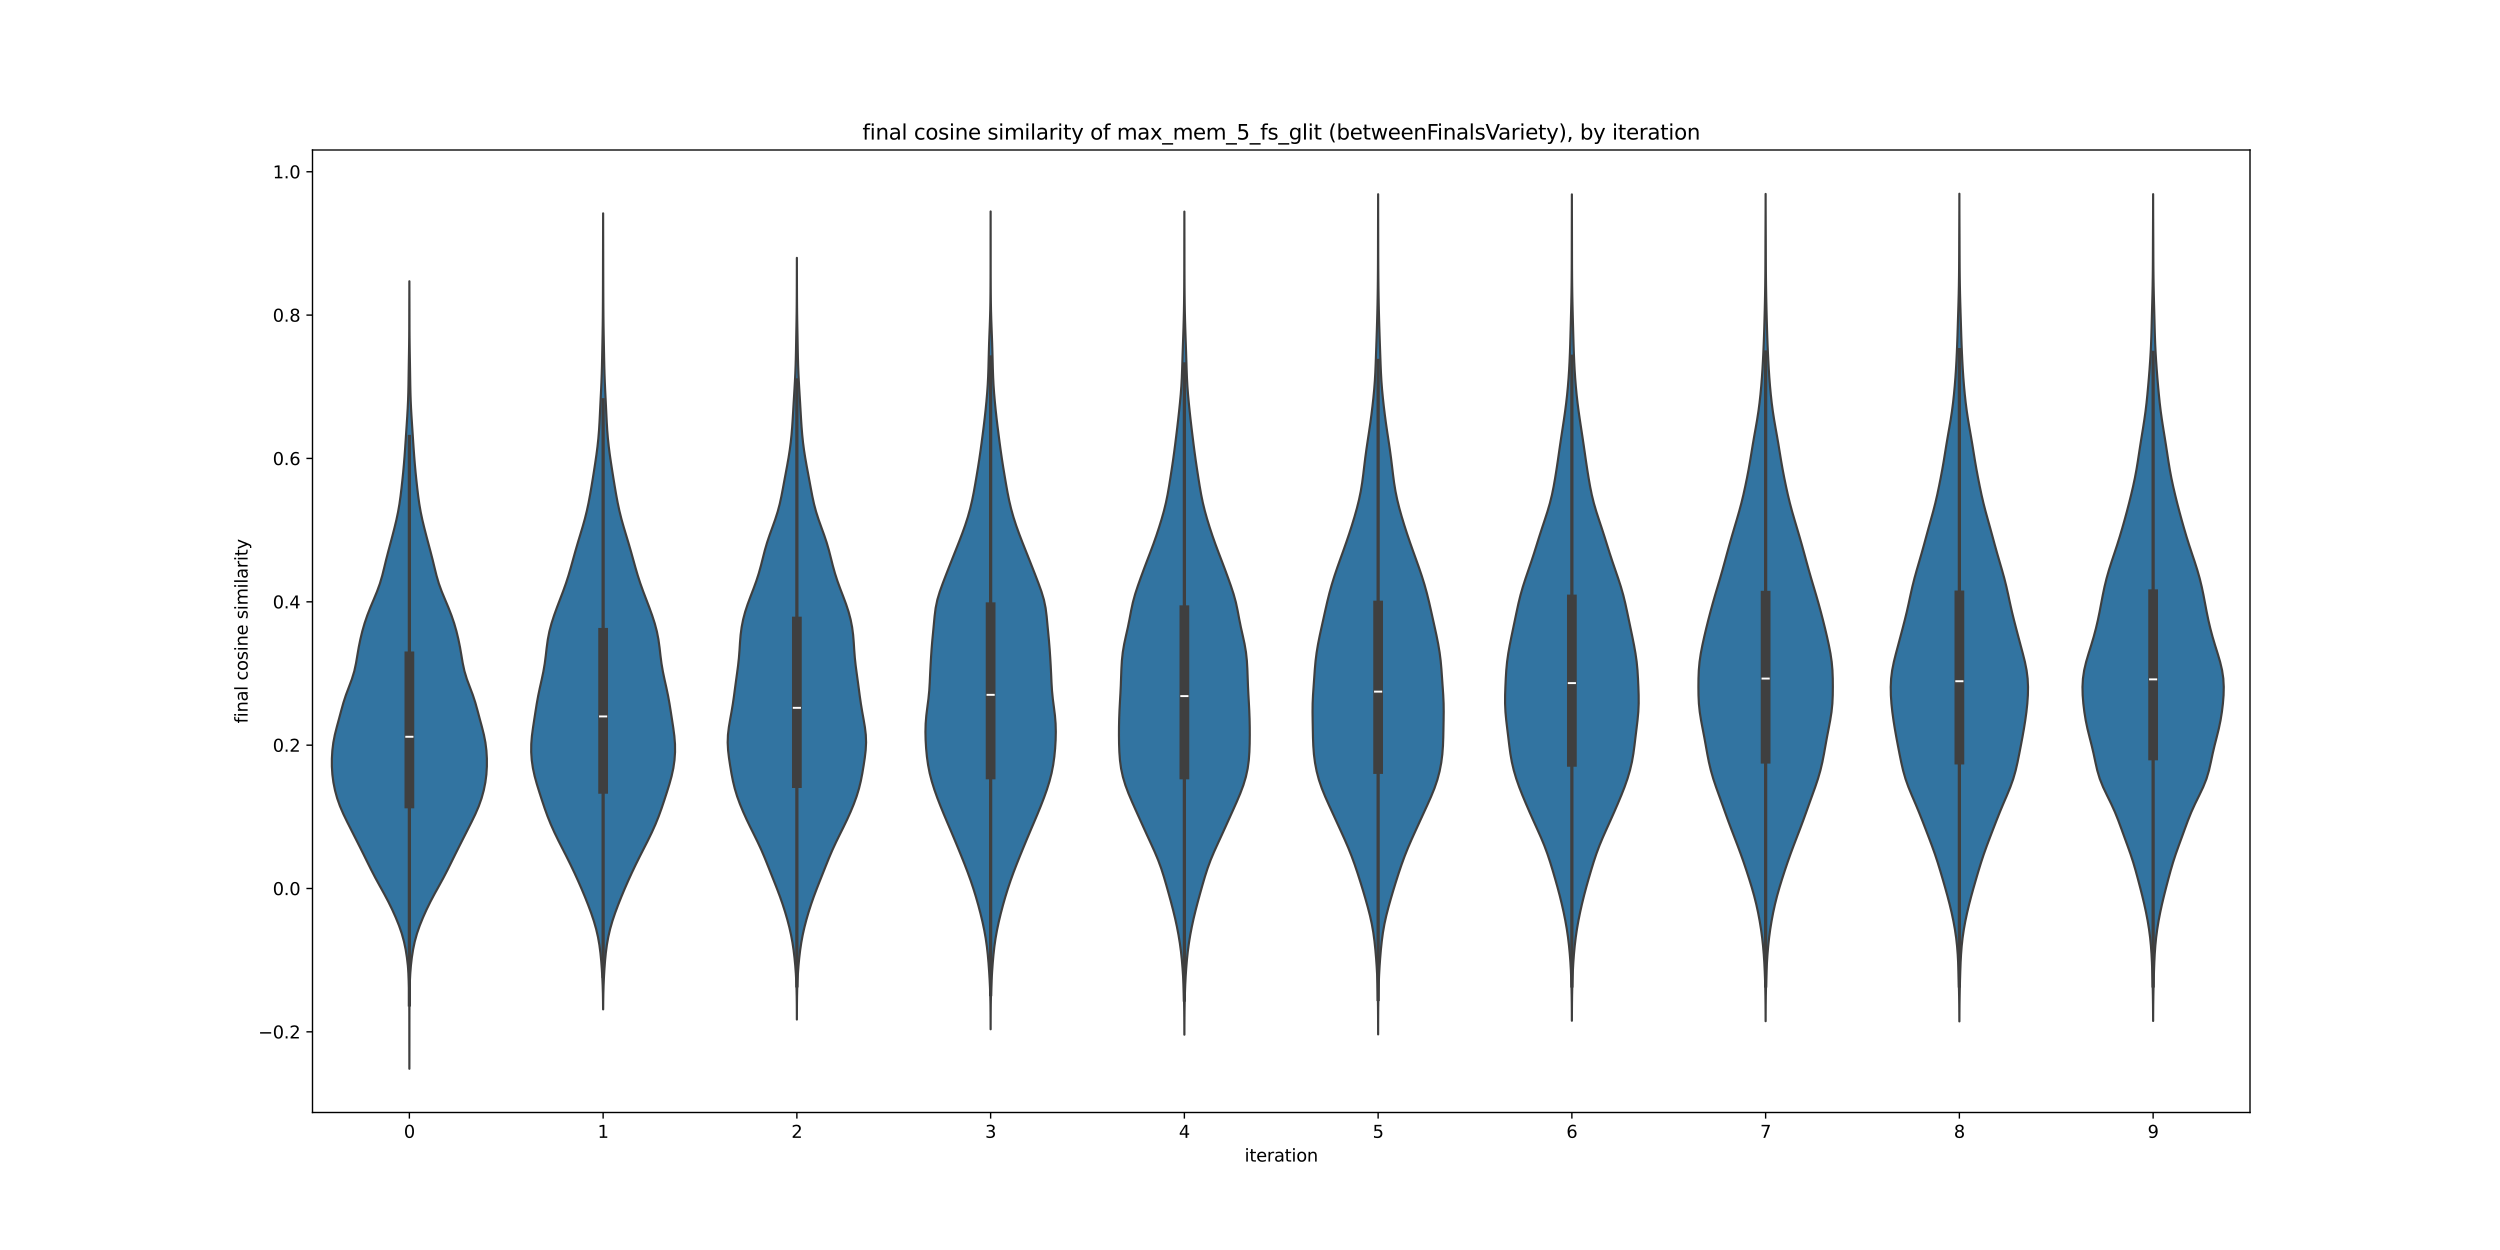 <?xml version="1.0" encoding="utf-8" standalone="no"?>
<!DOCTYPE svg PUBLIC "-//W3C//DTD SVG 1.1//EN"
  "http://www.w3.org/Graphics/SVG/1.1/DTD/svg11.dtd">
<svg xmlns:xlink="http://www.w3.org/1999/xlink" width="1440pt" height="720pt" viewBox="0 0 1440 720" xmlns="http://www.w3.org/2000/svg" version="1.1">
 <defs>
  <style type="text/css">*{stroke-linejoin: round; stroke-linecap: butt}</style>
 </defs>
 <g id="figure_1">
  <g id="patch_1">
   <path d="M 0 720 
L 1440 720 
L 1440 0 
L 0 0 
z
" style="fill: #ffffff"/>
  </g>
  <g id="axes_1">
   <g id="patch_2">
    <path d="M 180 640.8 
L 1296 640.8 
L 1296 86.4 
L 180 86.4 
z
" style="fill: #ffffff"/>
   </g>
   <g id="PolyCollection_1">
    <defs>
     <path id="m8600b964c9" d="M 235.803 -104.4 
L 235.797 -104.4 
L 235.792 -108.982 
L 235.786 -113.563 
L 235.778 -118.145 
L 235.774 -122.726 
L 235.772 -127.308 
L 235.771 -131.889 
L 235.765 -136.471 
L 235.752 -141.053 
L 235.722 -145.634 
L 235.654 -150.216 
L 235.518 -154.797 
L 235.28 -159.379 
L 234.907 -163.96 
L 234.374 -168.542 
L 233.65 -173.123 
L 232.683 -177.705 
L 231.416 -182.287 
L 229.83 -186.868 
L 227.973 -191.45 
L 225.915 -196.031 
L 223.672 -200.613 
L 221.244 -205.194 
L 218.703 -209.776 
L 216.193 -214.358 
L 213.814 -218.939 
L 211.539 -223.521 
L 209.279 -228.102 
L 206.988 -232.684 
L 204.674 -237.265 
L 202.349 -241.847 
L 200.033 -246.429 
L 197.815 -251.01 
L 195.842 -255.592 
L 194.22 -260.173 
L 192.961 -264.755 
L 192.039 -269.336 
L 191.443 -273.918 
L 191.16 -278.5 
L 191.161 -283.081 
L 191.429 -287.663 
L 191.993 -292.244 
L 192.884 -296.826 
L 194.036 -301.407 
L 195.28 -305.989 
L 196.502 -310.57 
L 197.774 -315.152 
L 199.265 -319.734 
L 200.99 -324.315 
L 202.702 -328.897 
L 204.091 -333.478 
L 205.078 -338.06 
L 205.851 -342.641 
L 206.645 -347.223 
L 207.575 -351.805 
L 208.68 -356.386 
L 209.998 -360.968 
L 211.558 -365.549 
L 213.341 -370.131 
L 215.265 -374.712 
L 217.16 -379.294 
L 218.826 -383.876 
L 220.172 -388.457 
L 221.305 -393.039 
L 222.415 -397.62 
L 223.595 -402.202 
L 224.818 -406.783 
L 226.035 -411.365 
L 227.217 -415.946 
L 228.323 -420.528 
L 229.289 -425.11 
L 230.081 -429.691 
L 230.721 -434.273 
L 231.271 -438.854 
L 231.774 -443.436 
L 232.238 -448.017 
L 232.656 -452.599 
L 233.025 -457.181 
L 233.357 -461.762 
L 233.665 -466.344 
L 233.966 -470.925 
L 234.27 -475.507 
L 234.566 -480.088 
L 234.831 -484.67 
L 235.041 -489.252 
L 235.188 -493.833 
L 235.286 -498.415 
L 235.358 -502.996 
L 235.429 -507.578 
L 235.504 -512.159 
L 235.579 -516.741 
L 235.646 -521.323 
L 235.697 -525.904 
L 235.727 -530.486 
L 235.74 -535.067 
L 235.747 -539.649 
L 235.758 -544.23 
L 235.773 -548.812 
L 235.786 -553.393 
L 235.794 -557.975 
L 235.806 -557.975 
L 235.806 -557.975 
L 235.814 -553.393 
L 235.827 -548.812 
L 235.842 -544.23 
L 235.853 -539.649 
L 235.86 -535.067 
L 235.873 -530.486 
L 235.903 -525.904 
L 235.954 -521.323 
L 236.021 -516.741 
L 236.096 -512.159 
L 236.171 -507.578 
L 236.242 -502.996 
L 236.314 -498.415 
L 236.412 -493.833 
L 236.559 -489.252 
L 236.769 -484.67 
L 237.034 -480.088 
L 237.33 -475.507 
L 237.634 -470.925 
L 237.935 -466.344 
L 238.243 -461.762 
L 238.575 -457.181 
L 238.944 -452.599 
L 239.362 -448.017 
L 239.826 -443.436 
L 240.329 -438.854 
L 240.879 -434.273 
L 241.519 -429.691 
L 242.311 -425.11 
L 243.277 -420.528 
L 244.383 -415.946 
L 245.565 -411.365 
L 246.782 -406.783 
L 248.005 -402.202 
L 249.185 -397.62 
L 250.295 -393.039 
L 251.428 -388.457 
L 252.774 -383.876 
L 254.44 -379.294 
L 256.335 -374.712 
L 258.259 -370.131 
L 260.042 -365.549 
L 261.602 -360.968 
L 262.92 -356.386 
L 264.025 -351.805 
L 264.955 -347.223 
L 265.749 -342.641 
L 266.522 -338.06 
L 267.509 -333.478 
L 268.898 -328.897 
L 270.61 -324.315 
L 272.335 -319.734 
L 273.826 -315.152 
L 275.098 -310.57 
L 276.32 -305.989 
L 277.564 -301.407 
L 278.716 -296.826 
L 279.607 -292.244 
L 280.171 -287.663 
L 280.439 -283.081 
L 280.44 -278.5 
L 280.157 -273.918 
L 279.561 -269.336 
L 278.639 -264.755 
L 277.38 -260.173 
L 275.758 -255.592 
L 273.785 -251.01 
L 271.567 -246.429 
L 269.251 -241.847 
L 266.926 -237.265 
L 264.612 -232.684 
L 262.321 -228.102 
L 260.061 -223.521 
L 257.786 -218.939 
L 255.407 -214.358 
L 252.897 -209.776 
L 250.356 -205.194 
L 247.928 -200.613 
L 245.685 -196.031 
L 243.627 -191.45 
L 241.77 -186.868 
L 240.184 -182.287 
L 238.917 -177.705 
L 237.95 -173.123 
L 237.226 -168.542 
L 236.693 -163.96 
L 236.32 -159.379 
L 236.082 -154.797 
L 235.946 -150.216 
L 235.878 -145.634 
L 235.848 -141.053 
L 235.835 -136.471 
L 235.829 -131.889 
L 235.828 -127.308 
L 235.826 -122.726 
L 235.822 -118.145 
L 235.814 -113.563 
L 235.808 -108.982 
L 235.803 -104.4 
z
" style="stroke: #3f3f3f; stroke-width: 1.25"/>
    </defs>
    <g clip-path="url(#p0d883592cc)">
     <use xlink:href="#m8600b964c9" x="0" y="720" style="fill: #3274a1; stroke: #3f3f3f; stroke-width: 1.25"/>
    </g>
   </g>
   <g id="PolyCollection_2">
    <defs>
     <path id="m9c8d2343e9" d="M 347.419 -138.612 
L 347.381 -138.612 
L 347.346 -143.243 
L 347.269 -147.874 
L 347.133 -152.506 
L 346.927 -157.137 
L 346.654 -161.768 
L 346.306 -166.399 
L 345.857 -171.03 
L 345.254 -175.661 
L 344.436 -180.292 
L 343.362 -184.923 
L 342.029 -189.555 
L 340.471 -194.186 
L 338.743 -198.817 
L 336.896 -203.448 
L 334.959 -208.079 
L 332.937 -212.71 
L 330.823 -217.341 
L 328.614 -221.972 
L 326.316 -226.604 
L 323.956 -231.235 
L 321.602 -235.866 
L 319.349 -240.497 
L 317.272 -245.128 
L 315.404 -249.759 
L 313.727 -254.39 
L 312.174 -259.022 
L 310.677 -263.653 
L 309.239 -268.284 
L 307.96 -272.915 
L 306.955 -277.546 
L 306.288 -282.177 
L 305.972 -286.808 
L 306.011 -291.439 
L 306.381 -296.071 
L 306.988 -300.702 
L 307.695 -305.333 
L 308.412 -309.964 
L 309.153 -314.595 
L 309.993 -319.226 
L 310.963 -323.857 
L 312.002 -328.488 
L 312.975 -333.12 
L 313.767 -337.751 
L 314.369 -342.382 
L 314.898 -347.013 
L 315.537 -351.644 
L 316.442 -356.275 
L 317.664 -360.906 
L 319.156 -365.537 
L 320.828 -370.169 
L 322.591 -374.8 
L 324.35 -379.431 
L 326.006 -384.062 
L 327.503 -388.693 
L 328.856 -393.324 
L 330.14 -397.955 
L 331.433 -402.587 
L 332.78 -407.218 
L 334.176 -411.849 
L 335.566 -416.48 
L 336.869 -421.111 
L 338.023 -425.742 
L 339.016 -430.373 
L 339.883 -435.004 
L 340.677 -439.636 
L 341.435 -444.267 
L 342.171 -448.898 
L 342.884 -453.529 
L 343.559 -458.16 
L 344.16 -462.791 
L 344.653 -467.422 
L 345.03 -472.053 
L 345.312 -476.685 
L 345.542 -481.316 
L 345.762 -485.947 
L 345.99 -490.578 
L 346.221 -495.209 
L 346.43 -499.84 
L 346.6 -504.471 
L 346.729 -509.102 
L 346.828 -513.734 
L 346.917 -518.365 
L 347.004 -522.996 
L 347.089 -527.627 
L 347.162 -532.258 
L 347.215 -536.889 
L 347.252 -541.52 
L 347.278 -546.151 
L 347.299 -550.783 
L 347.315 -555.414 
L 347.326 -560.045 
L 347.335 -564.676 
L 347.343 -569.307 
L 347.352 -573.938 
L 347.363 -578.569 
L 347.374 -583.201 
L 347.385 -587.832 
L 347.392 -592.463 
L 347.397 -597.094 
L 347.403 -597.094 
L 347.403 -597.094 
L 347.408 -592.463 
L 347.415 -587.832 
L 347.426 -583.201 
L 347.437 -578.569 
L 347.448 -573.938 
L 347.457 -569.307 
L 347.465 -564.676 
L 347.474 -560.045 
L 347.485 -555.414 
L 347.501 -550.783 
L 347.522 -546.151 
L 347.548 -541.52 
L 347.585 -536.889 
L 347.638 -532.258 
L 347.711 -527.627 
L 347.796 -522.996 
L 347.883 -518.365 
L 347.972 -513.734 
L 348.071 -509.102 
L 348.2 -504.471 
L 348.37 -499.84 
L 348.579 -495.209 
L 348.81 -490.578 
L 349.038 -485.947 
L 349.258 -481.316 
L 349.488 -476.685 
L 349.77 -472.053 
L 350.147 -467.422 
L 350.64 -462.791 
L 351.241 -458.16 
L 351.916 -453.529 
L 352.629 -448.898 
L 353.365 -444.267 
L 354.123 -439.636 
L 354.917 -435.004 
L 355.784 -430.373 
L 356.777 -425.742 
L 357.931 -421.111 
L 359.234 -416.48 
L 360.624 -411.849 
L 362.02 -407.218 
L 363.367 -402.587 
L 364.66 -397.955 
L 365.944 -393.324 
L 367.297 -388.693 
L 368.794 -384.062 
L 370.45 -379.431 
L 372.209 -374.8 
L 373.972 -370.169 
L 375.644 -365.537 
L 377.136 -360.906 
L 378.358 -356.275 
L 379.263 -351.644 
L 379.902 -347.013 
L 380.431 -342.382 
L 381.033 -337.751 
L 381.825 -333.12 
L 382.798 -328.488 
L 383.837 -323.857 
L 384.807 -319.226 
L 385.647 -314.595 
L 386.388 -309.964 
L 387.105 -305.333 
L 387.812 -300.702 
L 388.419 -296.071 
L 388.789 -291.439 
L 388.828 -286.808 
L 388.512 -282.177 
L 387.845 -277.546 
L 386.84 -272.915 
L 385.561 -268.284 
L 384.123 -263.653 
L 382.626 -259.022 
L 381.073 -254.39 
L 379.396 -249.759 
L 377.528 -245.128 
L 375.451 -240.497 
L 373.198 -235.866 
L 370.844 -231.235 
L 368.484 -226.604 
L 366.186 -221.972 
L 363.977 -217.341 
L 361.863 -212.71 
L 359.841 -208.079 
L 357.904 -203.448 
L 356.057 -198.817 
L 354.329 -194.186 
L 352.771 -189.555 
L 351.438 -184.923 
L 350.364 -180.292 
L 349.546 -175.661 
L 348.943 -171.03 
L 348.494 -166.399 
L 348.146 -161.768 
L 347.873 -157.137 
L 347.667 -152.506 
L 347.531 -147.874 
L 347.454 -143.243 
L 347.419 -138.612 
z
" style="stroke: #3f3f3f; stroke-width: 1.25"/>
    </defs>
    <g clip-path="url(#p0d883592cc)">
     <use xlink:href="#m9c8d2343e9" x="0" y="720" style="fill: #3274a1; stroke: #3f3f3f; stroke-width: 1.25"/>
    </g>
   </g>
   <g id="PolyCollection_3">
    <defs>
     <path id="m2bfc49c310" d="M 459.005 -132.762 
L 458.995 -132.762 
L 458.985 -137.193 
L 458.962 -141.624 
L 458.91 -146.055 
L 458.811 -150.487 
L 458.645 -154.918 
L 458.399 -159.349 
L 458.067 -163.78 
L 457.645 -168.212 
L 457.118 -172.643 
L 456.458 -177.074 
L 455.638 -181.506 
L 454.642 -185.937 
L 453.483 -190.368 
L 452.184 -194.799 
L 450.76 -199.231 
L 449.209 -203.662 
L 447.54 -208.093 
L 445.795 -212.524 
L 444.03 -216.956 
L 442.274 -221.387 
L 440.489 -225.818 
L 438.597 -230.25 
L 436.55 -234.681 
L 434.378 -239.112 
L 432.175 -243.543 
L 430.041 -247.975 
L 428.039 -252.406 
L 426.209 -256.837 
L 424.596 -261.268 
L 423.245 -265.7 
L 422.167 -270.131 
L 421.303 -274.562 
L 420.56 -278.994 
L 419.896 -283.425 
L 419.376 -287.856 
L 419.143 -292.287 
L 419.299 -296.719 
L 419.821 -301.15 
L 420.566 -305.581 
L 421.364 -310.012 
L 422.1 -314.444 
L 422.744 -318.875 
L 423.334 -323.306 
L 423.926 -327.738 
L 424.54 -332.169 
L 425.128 -336.6 
L 425.61 -341.031 
L 425.955 -345.463 
L 426.237 -349.894 
L 426.603 -354.325 
L 427.184 -358.756 
L 428.051 -363.188 
L 429.224 -367.619 
L 430.679 -372.05 
L 432.326 -376.482 
L 434.028 -380.913 
L 435.639 -385.344 
L 437.067 -389.775 
L 438.3 -394.207 
L 439.416 -398.638 
L 440.553 -403.069 
L 441.844 -407.5 
L 443.329 -411.932 
L 444.935 -416.363 
L 446.516 -420.794 
L 447.932 -425.226 
L 449.113 -429.657 
L 450.082 -434.088 
L 450.927 -438.519 
L 451.744 -442.951 
L 452.574 -447.382 
L 453.401 -451.813 
L 454.184 -456.244 
L 454.88 -460.676 
L 455.462 -465.107 
L 455.926 -469.538 
L 456.289 -473.97 
L 456.583 -478.401 
L 456.844 -482.832 
L 457.102 -487.263 
L 457.369 -491.695 
L 457.637 -496.126 
L 457.888 -500.557 
L 458.104 -504.988 
L 458.275 -509.42 
L 458.401 -513.851 
L 458.495 -518.282 
L 458.574 -522.714 
L 458.654 -527.145 
L 458.737 -531.576 
L 458.814 -536.007 
L 458.875 -540.439 
L 458.915 -544.87 
L 458.941 -549.301 
L 458.959 -553.732 
L 458.973 -558.164 
L 458.984 -562.595 
L 458.992 -567.026 
L 458.997 -571.457 
L 459.003 -571.457 
L 459.003 -571.457 
L 459.008 -567.026 
L 459.016 -562.595 
L 459.027 -558.164 
L 459.041 -553.732 
L 459.059 -549.301 
L 459.085 -544.87 
L 459.125 -540.439 
L 459.186 -536.007 
L 459.263 -531.576 
L 459.346 -527.145 
L 459.426 -522.714 
L 459.505 -518.282 
L 459.599 -513.851 
L 459.725 -509.42 
L 459.896 -504.988 
L 460.112 -500.557 
L 460.363 -496.126 
L 460.631 -491.695 
L 460.898 -487.263 
L 461.156 -482.832 
L 461.417 -478.401 
L 461.711 -473.97 
L 462.074 -469.538 
L 462.538 -465.107 
L 463.12 -460.676 
L 463.816 -456.244 
L 464.599 -451.813 
L 465.426 -447.382 
L 466.256 -442.951 
L 467.073 -438.519 
L 467.918 -434.088 
L 468.887 -429.657 
L 470.068 -425.226 
L 471.484 -420.794 
L 473.065 -416.363 
L 474.671 -411.932 
L 476.156 -407.5 
L 477.447 -403.069 
L 478.584 -398.638 
L 479.7 -394.207 
L 480.933 -389.775 
L 482.361 -385.344 
L 483.972 -380.913 
L 485.674 -376.482 
L 487.321 -372.05 
L 488.776 -367.619 
L 489.949 -363.188 
L 490.816 -358.756 
L 491.397 -354.325 
L 491.763 -349.894 
L 492.045 -345.463 
L 492.39 -341.031 
L 492.872 -336.6 
L 493.46 -332.169 
L 494.074 -327.738 
L 494.666 -323.306 
L 495.256 -318.875 
L 495.9 -314.444 
L 496.636 -310.012 
L 497.434 -305.581 
L 498.179 -301.15 
L 498.701 -296.719 
L 498.857 -292.287 
L 498.624 -287.856 
L 498.104 -283.425 
L 497.44 -278.994 
L 496.697 -274.562 
L 495.833 -270.131 
L 494.755 -265.7 
L 493.404 -261.268 
L 491.791 -256.837 
L 489.961 -252.406 
L 487.959 -247.975 
L 485.825 -243.543 
L 483.622 -239.112 
L 481.45 -234.681 
L 479.403 -230.25 
L 477.511 -225.818 
L 475.726 -221.387 
L 473.97 -216.956 
L 472.205 -212.524 
L 470.46 -208.093 
L 468.791 -203.662 
L 467.24 -199.231 
L 465.816 -194.799 
L 464.517 -190.368 
L 463.358 -185.937 
L 462.362 -181.506 
L 461.542 -177.074 
L 460.882 -172.643 
L 460.355 -168.212 
L 459.933 -163.78 
L 459.601 -159.349 
L 459.355 -154.918 
L 459.189 -150.487 
L 459.09 -146.055 
L 459.038 -141.624 
L 459.015 -137.193 
L 459.005 -132.762 
z
" style="stroke: #3f3f3f; stroke-width: 1.25"/>
    </defs>
    <g clip-path="url(#p0d883592cc)">
     <use xlink:href="#m2bfc49c310" x="0" y="720" style="fill: #3274a1; stroke: #3f3f3f; stroke-width: 1.25"/>
    </g>
   </g>
   <g id="PolyCollection_4">
    <defs>
     <path id="m9ee311154a" d="M 570.605 -127.149 
L 570.595 -127.149 
L 570.584 -131.907 
L 570.559 -136.665 
L 570.507 -141.423 
L 570.41 -146.181 
L 570.252 -150.939 
L 570.025 -155.697 
L 569.737 -160.455 
L 569.393 -165.213 
L 568.976 -169.971 
L 568.448 -174.729 
L 567.769 -179.487 
L 566.922 -184.245 
L 565.915 -189.003 
L 564.773 -193.761 
L 563.521 -198.519 
L 562.164 -203.277 
L 560.695 -208.035 
L 559.102 -212.793 
L 557.383 -217.551 
L 555.555 -222.309 
L 553.654 -227.067 
L 551.712 -231.825 
L 549.738 -236.583 
L 547.73 -241.341 
L 545.701 -246.099 
L 543.69 -250.857 
L 541.745 -255.615 
L 539.904 -260.373 
L 538.207 -265.131 
L 536.717 -269.889 
L 535.494 -274.647 
L 534.564 -279.405 
L 533.899 -284.163 
L 533.444 -288.921 
L 533.161 -293.678 
L 533.055 -298.436 
L 533.178 -303.194 
L 533.565 -307.952 
L 534.157 -312.71 
L 534.779 -317.468 
L 535.252 -322.226 
L 535.54 -326.984 
L 535.751 -331.742 
L 535.989 -336.5 
L 536.272 -341.258 
L 536.592 -346.016 
L 536.979 -350.774 
L 537.432 -355.532 
L 537.885 -360.29 
L 538.332 -365.048 
L 538.936 -369.806 
L 539.92 -374.564 
L 541.341 -379.322 
L 543.054 -384.08 
L 544.88 -388.838 
L 546.736 -393.596 
L 548.613 -398.354 
L 550.508 -403.112 
L 552.39 -407.87 
L 554.212 -412.628 
L 555.916 -417.386 
L 557.453 -422.144 
L 558.788 -426.902 
L 559.918 -431.66 
L 560.875 -436.418 
L 561.727 -441.176 
L 562.537 -445.934 
L 563.325 -450.692 
L 564.071 -455.45 
L 564.761 -460.208 
L 565.406 -464.966 
L 566.028 -469.724 
L 566.631 -474.482 
L 567.199 -479.24 
L 567.718 -483.998 
L 568.186 -488.756 
L 568.597 -493.514 
L 568.93 -498.272 
L 569.17 -503.03 
L 569.333 -507.788 
L 569.455 -512.546 
L 569.576 -517.304 
L 569.719 -522.062 
L 569.891 -526.82 
L 570.077 -531.578 
L 570.247 -536.336 
L 570.377 -541.094 
L 570.462 -545.852 
L 570.512 -550.61 
L 570.543 -555.368 
L 570.562 -560.126 
L 570.573 -564.884 
L 570.577 -569.642 
L 570.577 -574.4 
L 570.578 -579.158 
L 570.582 -583.916 
L 570.588 -588.674 
L 570.593 -593.432 
L 570.597 -598.19 
L 570.603 -598.19 
L 570.603 -598.19 
L 570.607 -593.432 
L 570.612 -588.674 
L 570.618 -583.916 
L 570.622 -579.158 
L 570.623 -574.4 
L 570.623 -569.642 
L 570.627 -564.884 
L 570.638 -560.126 
L 570.657 -555.368 
L 570.688 -550.61 
L 570.738 -545.852 
L 570.823 -541.094 
L 570.953 -536.336 
L 571.123 -531.578 
L 571.309 -526.82 
L 571.481 -522.062 
L 571.624 -517.304 
L 571.745 -512.546 
L 571.867 -507.788 
L 572.03 -503.03 
L 572.27 -498.272 
L 572.603 -493.514 
L 573.014 -488.756 
L 573.482 -483.998 
L 574.001 -479.24 
L 574.569 -474.482 
L 575.172 -469.724 
L 575.794 -464.966 
L 576.439 -460.208 
L 577.129 -455.45 
L 577.875 -450.692 
L 578.663 -445.934 
L 579.473 -441.176 
L 580.325 -436.418 
L 581.282 -431.66 
L 582.412 -426.902 
L 583.747 -422.144 
L 585.284 -417.386 
L 586.988 -412.628 
L 588.81 -407.87 
L 590.692 -403.112 
L 592.587 -398.354 
L 594.464 -393.596 
L 596.32 -388.838 
L 598.146 -384.08 
L 599.859 -379.322 
L 601.28 -374.564 
L 602.264 -369.806 
L 602.868 -365.048 
L 603.315 -360.29 
L 603.768 -355.532 
L 604.221 -350.774 
L 604.608 -346.016 
L 604.928 -341.258 
L 605.211 -336.5 
L 605.449 -331.742 
L 605.66 -326.984 
L 605.948 -322.226 
L 606.421 -317.468 
L 607.043 -312.71 
L 607.635 -307.952 
L 608.022 -303.194 
L 608.145 -298.436 
L 608.039 -293.678 
L 607.756 -288.921 
L 607.301 -284.163 
L 606.636 -279.405 
L 605.706 -274.647 
L 604.483 -269.889 
L 602.993 -265.131 
L 601.296 -260.373 
L 599.455 -255.615 
L 597.51 -250.857 
L 595.499 -246.099 
L 593.47 -241.341 
L 591.462 -236.583 
L 589.488 -231.825 
L 587.546 -227.067 
L 585.645 -222.309 
L 583.817 -217.551 
L 582.098 -212.793 
L 580.505 -208.035 
L 579.036 -203.277 
L 577.679 -198.519 
L 576.427 -193.761 
L 575.285 -189.003 
L 574.278 -184.245 
L 573.431 -179.487 
L 572.752 -174.729 
L 572.224 -169.971 
L 571.807 -165.213 
L 571.463 -160.455 
L 571.175 -155.697 
L 570.948 -150.939 
L 570.79 -146.181 
L 570.693 -141.423 
L 570.641 -136.665 
L 570.616 -131.907 
L 570.605 -127.149 
z
" style="stroke: #3f3f3f; stroke-width: 1.25"/>
    </defs>
    <g clip-path="url(#p0d883592cc)">
     <use xlink:href="#m9ee311154a" x="0" y="720" style="fill: #3274a1; stroke: #3f3f3f; stroke-width: 1.25"/>
    </g>
   </g>
   <g id="PolyCollection_5">
    <defs>
     <path id="m1c21492576" d="M 682.208 -124.039 
L 682.192 -124.039 
L 682.178 -128.827 
L 682.15 -133.616 
L 682.1 -138.404 
L 682.019 -143.193 
L 681.893 -147.981 
L 681.709 -152.77 
L 681.459 -157.559 
L 681.14 -162.347 
L 680.74 -167.136 
L 680.233 -171.924 
L 679.594 -176.713 
L 678.812 -181.501 
L 677.891 -186.29 
L 676.844 -191.078 
L 675.682 -195.867 
L 674.429 -200.655 
L 673.117 -205.444 
L 671.773 -210.233 
L 670.377 -215.021 
L 668.847 -219.81 
L 667.085 -224.598 
L 665.073 -229.387 
L 662.9 -234.175 
L 660.69 -238.964 
L 658.51 -243.752 
L 656.348 -248.541 
L 654.184 -253.329 
L 652.049 -258.118 
L 650.026 -262.907 
L 648.234 -267.695 
L 646.789 -272.484 
L 645.752 -277.272 
L 645.105 -282.061 
L 644.752 -286.849 
L 644.585 -291.638 
L 644.527 -296.426 
L 644.546 -301.215 
L 644.645 -306.003 
L 644.827 -310.792 
L 645.079 -315.581 
L 645.35 -320.369 
L 645.581 -325.158 
L 645.755 -329.946 
L 645.927 -334.735 
L 646.21 -339.523 
L 646.725 -344.312 
L 647.535 -349.1 
L 648.571 -353.889 
L 649.651 -358.678 
L 650.62 -363.466 
L 651.516 -368.255 
L 652.543 -373.043 
L 653.857 -377.832 
L 655.426 -382.62 
L 657.125 -387.409 
L 658.884 -392.197 
L 660.695 -396.986 
L 662.53 -401.774 
L 664.321 -406.563 
L 666.014 -411.352 
L 667.596 -416.14 
L 669.072 -420.929 
L 670.418 -425.717 
L 671.588 -430.506 
L 672.566 -435.294 
L 673.4 -440.083 
L 674.163 -444.871 
L 674.9 -449.66 
L 675.611 -454.448 
L 676.277 -459.237 
L 676.901 -464.026 
L 677.5 -468.814 
L 678.082 -473.603 
L 678.638 -478.391 
L 679.162 -483.18 
L 679.655 -487.968 
L 680.101 -492.757 
L 680.464 -497.545 
L 680.723 -502.334 
L 680.905 -507.122 
L 681.056 -511.911 
L 681.21 -516.7 
L 681.371 -521.488 
L 681.535 -526.277 
L 681.691 -531.065 
L 681.829 -535.854 
L 681.94 -540.642 
L 682.019 -545.431 
L 682.072 -550.219 
L 682.108 -555.008 
L 682.131 -559.796 
L 682.145 -564.585 
L 682.152 -569.374 
L 682.157 -574.162 
L 682.164 -578.951 
L 682.174 -583.739 
L 682.184 -588.528 
L 682.192 -593.316 
L 682.197 -598.105 
L 682.203 -598.105 
L 682.203 -598.105 
L 682.208 -593.316 
L 682.216 -588.528 
L 682.226 -583.739 
L 682.236 -578.951 
L 682.243 -574.162 
L 682.248 -569.374 
L 682.255 -564.585 
L 682.269 -559.796 
L 682.292 -555.008 
L 682.328 -550.219 
L 682.381 -545.431 
L 682.46 -540.642 
L 682.571 -535.854 
L 682.709 -531.065 
L 682.865 -526.277 
L 683.029 -521.488 
L 683.19 -516.7 
L 683.344 -511.911 
L 683.495 -507.122 
L 683.677 -502.334 
L 683.936 -497.545 
L 684.299 -492.757 
L 684.745 -487.968 
L 685.238 -483.18 
L 685.762 -478.391 
L 686.318 -473.603 
L 686.9 -468.814 
L 687.499 -464.026 
L 688.123 -459.237 
L 688.789 -454.448 
L 689.5 -449.66 
L 690.237 -444.871 
L 691 -440.083 
L 691.834 -435.294 
L 692.812 -430.506 
L 693.982 -425.717 
L 695.328 -420.929 
L 696.804 -416.14 
L 698.386 -411.352 
L 700.079 -406.563 
L 701.87 -401.774 
L 703.705 -396.986 
L 705.516 -392.197 
L 707.275 -387.409 
L 708.974 -382.62 
L 710.543 -377.832 
L 711.857 -373.043 
L 712.884 -368.255 
L 713.78 -363.466 
L 714.749 -358.678 
L 715.829 -353.889 
L 716.865 -349.1 
L 717.675 -344.312 
L 718.19 -339.523 
L 718.473 -334.735 
L 718.645 -329.946 
L 718.819 -325.158 
L 719.05 -320.369 
L 719.321 -315.581 
L 719.573 -310.792 
L 719.755 -306.003 
L 719.854 -301.215 
L 719.873 -296.426 
L 719.815 -291.638 
L 719.648 -286.849 
L 719.295 -282.061 
L 718.648 -277.272 
L 717.611 -272.484 
L 716.166 -267.695 
L 714.374 -262.907 
L 712.351 -258.118 
L 710.216 -253.329 
L 708.052 -248.541 
L 705.89 -243.752 
L 703.71 -238.964 
L 701.5 -234.175 
L 699.327 -229.387 
L 697.315 -224.598 
L 695.553 -219.81 
L 694.023 -215.021 
L 692.627 -210.233 
L 691.283 -205.444 
L 689.971 -200.655 
L 688.718 -195.867 
L 687.556 -191.078 
L 686.509 -186.29 
L 685.588 -181.501 
L 684.806 -176.713 
L 684.167 -171.924 
L 683.66 -167.136 
L 683.26 -162.347 
L 682.941 -157.559 
L 682.691 -152.77 
L 682.507 -147.981 
L 682.381 -143.193 
L 682.3 -138.404 
L 682.25 -133.616 
L 682.222 -128.827 
L 682.208 -124.039 
z
" style="stroke: #3f3f3f; stroke-width: 1.25"/>
    </defs>
    <g clip-path="url(#p0d883592cc)">
     <use xlink:href="#m1c21492576" x="0" y="720" style="fill: #3274a1; stroke: #3f3f3f; stroke-width: 1.25"/>
    </g>
   </g>
   <g id="PolyCollection_6">
    <defs>
     <path id="mb49c8df93d" d="M 793.804 -124.206 
L 793.796 -124.206 
L 793.789 -129.094 
L 793.772 -133.982 
L 793.741 -138.87 
L 793.684 -143.758 
L 793.591 -148.646 
L 793.445 -153.534 
L 793.237 -158.422 
L 792.963 -163.309 
L 792.62 -168.197 
L 792.203 -173.085 
L 791.687 -177.973 
L 791.027 -182.861 
L 790.17 -187.749 
L 789.093 -192.637 
L 787.832 -197.525 
L 786.455 -202.413 
L 785.011 -207.301 
L 783.512 -212.189 
L 781.95 -217.076 
L 780.301 -221.964 
L 778.521 -226.852 
L 776.567 -231.74 
L 774.448 -236.628 
L 772.233 -241.516 
L 769.994 -246.404 
L 767.754 -251.292 
L 765.514 -256.18 
L 763.331 -261.068 
L 761.342 -265.955 
L 759.68 -270.843 
L 758.39 -275.731 
L 757.449 -280.619 
L 756.821 -285.507 
L 756.457 -290.395 
L 756.275 -295.283 
L 756.176 -300.171 
L 756.088 -305.059 
L 756.028 -309.947 
L 756.082 -314.834 
L 756.304 -319.722 
L 756.638 -324.61 
L 756.983 -329.498 
L 757.329 -334.386 
L 757.767 -339.274 
L 758.386 -344.162 
L 759.203 -349.05 
L 760.177 -353.938 
L 761.239 -358.826 
L 762.325 -363.714 
L 763.409 -368.601 
L 764.526 -373.489 
L 765.74 -378.377 
L 767.1 -383.265 
L 768.616 -388.153 
L 770.267 -393.041 
L 772.004 -397.929 
L 773.762 -402.817 
L 775.485 -407.705 
L 777.143 -412.593 
L 778.72 -417.48 
L 780.206 -422.368 
L 781.579 -427.256 
L 782.796 -432.144 
L 783.806 -437.032 
L 784.603 -441.92 
L 785.244 -446.808 
L 785.825 -451.696 
L 786.431 -456.584 
L 787.1 -461.472 
L 787.827 -466.359 
L 788.572 -471.247 
L 789.284 -476.135 
L 789.936 -481.023 
L 790.53 -485.911 
L 791.069 -490.799 
L 791.538 -495.687 
L 791.911 -500.575 
L 792.185 -505.463 
L 792.389 -510.351 
L 792.565 -515.239 
L 792.739 -520.126 
L 792.909 -525.014 
L 793.068 -529.902 
L 793.213 -534.79 
L 793.343 -539.678 
L 793.453 -544.566 
L 793.541 -549.454 
L 793.608 -554.342 
L 793.659 -559.23 
L 793.695 -564.118 
L 793.72 -569.005 
L 793.735 -573.893 
L 793.744 -578.781 
L 793.753 -583.669 
L 793.763 -588.557 
L 793.774 -593.445 
L 793.784 -598.333 
L 793.792 -603.221 
L 793.797 -608.109 
L 793.803 -608.109 
L 793.803 -608.109 
L 793.808 -603.221 
L 793.816 -598.333 
L 793.826 -593.445 
L 793.837 -588.557 
L 793.847 -583.669 
L 793.856 -578.781 
L 793.865 -573.893 
L 793.88 -569.005 
L 793.905 -564.118 
L 793.941 -559.23 
L 793.992 -554.342 
L 794.059 -549.454 
L 794.147 -544.566 
L 794.257 -539.678 
L 794.387 -534.79 
L 794.532 -529.902 
L 794.691 -525.014 
L 794.861 -520.126 
L 795.035 -515.239 
L 795.211 -510.351 
L 795.415 -505.463 
L 795.689 -500.575 
L 796.062 -495.687 
L 796.531 -490.799 
L 797.07 -485.911 
L 797.664 -481.023 
L 798.316 -476.135 
L 799.028 -471.247 
L 799.773 -466.359 
L 800.5 -461.472 
L 801.169 -456.584 
L 801.775 -451.696 
L 802.356 -446.808 
L 802.997 -441.92 
L 803.794 -437.032 
L 804.804 -432.144 
L 806.021 -427.256 
L 807.394 -422.368 
L 808.88 -417.48 
L 810.457 -412.593 
L 812.115 -407.705 
L 813.838 -402.817 
L 815.596 -397.929 
L 817.333 -393.041 
L 818.984 -388.153 
L 820.5 -383.265 
L 821.86 -378.377 
L 823.074 -373.489 
L 824.191 -368.601 
L 825.275 -363.714 
L 826.361 -358.826 
L 827.423 -353.938 
L 828.397 -349.05 
L 829.214 -344.162 
L 829.833 -339.274 
L 830.271 -334.386 
L 830.617 -329.498 
L 830.962 -324.61 
L 831.296 -319.722 
L 831.518 -314.834 
L 831.572 -309.947 
L 831.512 -305.059 
L 831.424 -300.171 
L 831.325 -295.283 
L 831.143 -290.395 
L 830.779 -285.507 
L 830.151 -280.619 
L 829.21 -275.731 
L 827.92 -270.843 
L 826.258 -265.955 
L 824.269 -261.068 
L 822.086 -256.18 
L 819.846 -251.292 
L 817.606 -246.404 
L 815.367 -241.516 
L 813.152 -236.628 
L 811.033 -231.74 
L 809.079 -226.852 
L 807.299 -221.964 
L 805.65 -217.076 
L 804.088 -212.189 
L 802.589 -207.301 
L 801.145 -202.413 
L 799.768 -197.525 
L 798.507 -192.637 
L 797.43 -187.749 
L 796.573 -182.861 
L 795.913 -177.973 
L 795.397 -173.085 
L 794.98 -168.197 
L 794.637 -163.309 
L 794.363 -158.422 
L 794.155 -153.534 
L 794.009 -148.646 
L 793.916 -143.758 
L 793.859 -138.87 
L 793.828 -133.982 
L 793.811 -129.094 
L 793.804 -124.206 
z
" style="stroke: #3f3f3f; stroke-width: 1.25"/>
    </defs>
    <g clip-path="url(#p0d883592cc)">
     <use xlink:href="#mb49c8df93d" x="0" y="720" style="fill: #3274a1; stroke: #3f3f3f; stroke-width: 1.25"/>
    </g>
   </g>
   <g id="PolyCollection_7">
    <defs>
     <path id="m40c666da75" d="M 905.408 -132.067 
L 905.392 -132.067 
L 905.377 -136.875 
L 905.344 -141.683 
L 905.282 -146.49 
L 905.183 -151.298 
L 905.036 -156.106 
L 904.833 -160.913 
L 904.558 -165.721 
L 904.199 -170.529 
L 903.741 -175.336 
L 903.17 -180.144 
L 902.466 -184.951 
L 901.621 -189.759 
L 900.648 -194.567 
L 899.567 -199.374 
L 898.386 -204.182 
L 897.108 -208.99 
L 895.752 -213.797 
L 894.346 -218.605 
L 892.877 -223.412 
L 891.282 -228.22 
L 889.488 -233.028 
L 887.484 -237.835 
L 885.34 -242.643 
L 883.161 -247.451 
L 881.021 -252.258 
L 878.94 -257.066 
L 876.928 -261.874 
L 875.041 -266.681 
L 873.356 -271.489 
L 871.937 -276.296 
L 870.814 -281.104 
L 869.971 -285.912 
L 869.324 -290.719 
L 868.747 -295.527 
L 868.158 -300.335 
L 867.587 -305.142 
L 867.141 -309.95 
L 866.924 -314.758 
L 866.942 -319.565 
L 867.103 -324.373 
L 867.322 -329.18 
L 867.619 -333.988 
L 868.081 -338.796 
L 868.758 -343.603 
L 869.612 -348.411 
L 870.569 -353.219 
L 871.571 -358.026 
L 872.579 -362.834 
L 873.585 -367.641 
L 874.633 -372.449 
L 875.811 -377.257 
L 877.182 -382.064 
L 878.732 -386.872 
L 880.38 -391.68 
L 882.024 -396.487 
L 883.601 -401.295 
L 885.113 -406.103 
L 886.618 -410.91 
L 888.172 -415.718 
L 889.769 -420.525 
L 891.328 -425.333 
L 892.734 -430.141 
L 893.92 -434.948 
L 894.9 -439.756 
L 895.746 -444.564 
L 896.518 -449.371 
L 897.243 -454.179 
L 897.937 -458.987 
L 898.63 -463.794 
L 899.345 -468.602 
L 900.079 -473.409 
L 900.808 -478.217 
L 901.498 -483.025 
L 902.122 -487.832 
L 902.664 -492.64 
L 903.123 -497.448 
L 903.506 -502.255 
L 903.818 -507.063 
L 904.069 -511.87 
L 904.27 -516.678 
L 904.435 -521.486 
L 904.576 -526.293 
L 904.708 -531.101 
L 904.837 -535.909 
L 904.961 -540.716 
L 905.072 -545.524 
L 905.161 -550.332 
L 905.229 -555.139 
L 905.278 -559.947 
L 905.31 -564.754 
L 905.329 -569.562 
L 905.339 -574.37 
L 905.346 -579.177 
L 905.354 -583.985 
L 905.363 -588.793 
L 905.374 -593.6 
L 905.385 -598.408 
L 905.392 -603.216 
L 905.397 -608.023 
L 905.403 -608.023 
L 905.403 -608.023 
L 905.408 -603.216 
L 905.415 -598.408 
L 905.426 -593.6 
L 905.437 -588.793 
L 905.446 -583.985 
L 905.454 -579.177 
L 905.461 -574.37 
L 905.471 -569.562 
L 905.49 -564.754 
L 905.522 -559.947 
L 905.571 -555.139 
L 905.639 -550.332 
L 905.728 -545.524 
L 905.839 -540.716 
L 905.963 -535.909 
L 906.092 -531.101 
L 906.224 -526.293 
L 906.365 -521.486 
L 906.53 -516.678 
L 906.731 -511.87 
L 906.982 -507.063 
L 907.294 -502.255 
L 907.677 -497.448 
L 908.136 -492.64 
L 908.678 -487.832 
L 909.302 -483.025 
L 909.992 -478.217 
L 910.721 -473.409 
L 911.455 -468.602 
L 912.17 -463.794 
L 912.863 -458.987 
L 913.557 -454.179 
L 914.282 -449.371 
L 915.054 -444.564 
L 915.9 -439.756 
L 916.88 -434.948 
L 918.066 -430.141 
L 919.472 -425.333 
L 921.031 -420.525 
L 922.628 -415.718 
L 924.182 -410.91 
L 925.687 -406.103 
L 927.199 -401.295 
L 928.776 -396.487 
L 930.42 -391.68 
L 932.068 -386.872 
L 933.618 -382.064 
L 934.989 -377.257 
L 936.167 -372.449 
L 937.215 -367.641 
L 938.221 -362.834 
L 939.229 -358.026 
L 940.231 -353.219 
L 941.188 -348.411 
L 942.042 -343.603 
L 942.719 -338.796 
L 943.181 -333.988 
L 943.478 -329.18 
L 943.697 -324.373 
L 943.858 -319.565 
L 943.876 -314.758 
L 943.659 -309.95 
L 943.213 -305.142 
L 942.642 -300.335 
L 942.053 -295.527 
L 941.476 -290.719 
L 940.829 -285.912 
L 939.986 -281.104 
L 938.863 -276.296 
L 937.444 -271.489 
L 935.759 -266.681 
L 933.872 -261.874 
L 931.86 -257.066 
L 929.779 -252.258 
L 927.639 -247.451 
L 925.46 -242.643 
L 923.316 -237.835 
L 921.312 -233.028 
L 919.518 -228.22 
L 917.923 -223.412 
L 916.454 -218.605 
L 915.048 -213.797 
L 913.692 -208.99 
L 912.414 -204.182 
L 911.233 -199.374 
L 910.152 -194.567 
L 909.179 -189.759 
L 908.334 -184.951 
L 907.63 -180.144 
L 907.059 -175.336 
L 906.601 -170.529 
L 906.242 -165.721 
L 905.967 -160.913 
L 905.764 -156.106 
L 905.617 -151.298 
L 905.518 -146.49 
L 905.456 -141.683 
L 905.423 -136.875 
L 905.408 -132.067 
z
" style="stroke: #3f3f3f; stroke-width: 1.25"/>
    </defs>
    <g clip-path="url(#p0d883592cc)">
     <use xlink:href="#m40c666da75" x="0" y="720" style="fill: #3274a1; stroke: #3f3f3f; stroke-width: 1.25"/>
    </g>
   </g>
   <g id="PolyCollection_8">
    <defs>
     <path id="mec3120b1c6" d="M 1017.008 -131.809 
L 1016.992 -131.809 
L 1016.977 -136.622 
L 1016.946 -141.435 
L 1016.888 -146.248 
L 1016.795 -151.061 
L 1016.662 -155.873 
L 1016.482 -160.686 
L 1016.243 -165.499 
L 1015.928 -170.312 
L 1015.517 -175.125 
L 1014.993 -179.938 
L 1014.344 -184.75 
L 1013.564 -189.563 
L 1012.65 -194.376 
L 1011.595 -199.189 
L 1010.386 -204.002 
L 1009.024 -208.815 
L 1007.543 -213.628 
L 1005.986 -218.44 
L 1004.367 -223.253 
L 1002.668 -228.066 
L 1000.882 -232.879 
L 999.036 -237.692 
L 997.187 -242.505 
L 995.386 -247.318 
L 993.648 -252.13 
L 991.933 -256.943 
L 990.195 -261.756 
L 988.464 -266.569 
L 986.852 -271.382 
L 985.464 -276.195 
L 984.325 -281.008 
L 983.378 -285.82 
L 982.519 -290.633 
L 981.647 -295.446 
L 980.722 -300.259 
L 979.811 -305.072 
L 979.053 -309.885 
L 978.562 -314.697 
L 978.335 -319.51 
L 978.279 -324.323 
L 978.326 -329.136 
L 978.517 -333.949 
L 978.947 -338.762 
L 979.651 -343.575 
L 980.575 -348.387 
L 981.631 -353.2 
L 982.768 -358.013 
L 983.966 -362.826 
L 985.219 -367.639 
L 986.532 -372.452 
L 987.914 -377.265 
L 989.346 -382.077 
L 990.776 -386.89 
L 992.156 -391.703 
L 993.484 -396.516 
L 994.794 -401.329 
L 996.127 -406.142 
L 997.503 -410.955 
L 998.922 -415.767 
L 1000.355 -420.58 
L 1001.746 -425.393 
L 1003.035 -430.206 
L 1004.198 -435.019 
L 1005.258 -439.832 
L 1006.251 -444.645 
L 1007.179 -449.457 
L 1008.028 -454.27 
L 1008.816 -459.083 
L 1009.599 -463.896 
L 1010.427 -468.709 
L 1011.289 -473.522 
L 1012.122 -478.334 
L 1012.866 -483.147 
L 1013.496 -487.96 
L 1014.026 -492.773 
L 1014.477 -497.586 
L 1014.859 -502.399 
L 1015.178 -507.212 
L 1015.448 -512.024 
L 1015.684 -516.837 
L 1015.893 -521.65 
L 1016.073 -526.463 
L 1016.226 -531.276 
L 1016.362 -536.089 
L 1016.485 -540.902 
L 1016.596 -545.714 
L 1016.688 -550.527 
L 1016.762 -555.34 
L 1016.817 -560.153 
L 1016.855 -564.966 
L 1016.877 -569.779 
L 1016.89 -574.592 
L 1016.903 -579.404 
L 1016.922 -584.217 
L 1016.944 -589.03 
L 1016.965 -593.843 
L 1016.981 -598.656 
L 1016.991 -603.469 
L 1016.997 -608.282 
L 1017.003 -608.282 
L 1017.003 -608.282 
L 1017.009 -603.469 
L 1017.019 -598.656 
L 1017.035 -593.843 
L 1017.056 -589.03 
L 1017.078 -584.217 
L 1017.097 -579.404 
L 1017.11 -574.592 
L 1017.123 -569.779 
L 1017.145 -564.966 
L 1017.183 -560.153 
L 1017.238 -555.34 
L 1017.312 -550.527 
L 1017.404 -545.714 
L 1017.515 -540.902 
L 1017.638 -536.089 
L 1017.774 -531.276 
L 1017.927 -526.463 
L 1018.107 -521.65 
L 1018.316 -516.837 
L 1018.552 -512.024 
L 1018.822 -507.212 
L 1019.141 -502.399 
L 1019.523 -497.586 
L 1019.974 -492.773 
L 1020.504 -487.96 
L 1021.134 -483.147 
L 1021.878 -478.334 
L 1022.711 -473.522 
L 1023.573 -468.709 
L 1024.401 -463.896 
L 1025.184 -459.083 
L 1025.972 -454.27 
L 1026.821 -449.457 
L 1027.749 -444.645 
L 1028.742 -439.832 
L 1029.802 -435.019 
L 1030.965 -430.206 
L 1032.254 -425.393 
L 1033.645 -420.58 
L 1035.078 -415.767 
L 1036.497 -410.955 
L 1037.873 -406.142 
L 1039.206 -401.329 
L 1040.516 -396.516 
L 1041.844 -391.703 
L 1043.224 -386.89 
L 1044.654 -382.077 
L 1046.086 -377.265 
L 1047.468 -372.452 
L 1048.781 -367.639 
L 1050.034 -362.826 
L 1051.232 -358.013 
L 1052.369 -353.2 
L 1053.425 -348.387 
L 1054.349 -343.575 
L 1055.053 -338.762 
L 1055.483 -333.949 
L 1055.674 -329.136 
L 1055.721 -324.323 
L 1055.665 -319.51 
L 1055.438 -314.697 
L 1054.947 -309.885 
L 1054.189 -305.072 
L 1053.278 -300.259 
L 1052.353 -295.446 
L 1051.481 -290.633 
L 1050.622 -285.82 
L 1049.675 -281.008 
L 1048.536 -276.195 
L 1047.148 -271.382 
L 1045.536 -266.569 
L 1043.805 -261.756 
L 1042.067 -256.943 
L 1040.352 -252.13 
L 1038.614 -247.318 
L 1036.813 -242.505 
L 1034.964 -237.692 
L 1033.118 -232.879 
L 1031.332 -228.066 
L 1029.633 -223.253 
L 1028.014 -218.44 
L 1026.457 -213.628 
L 1024.976 -208.815 
L 1023.614 -204.002 
L 1022.405 -199.189 
L 1021.35 -194.376 
L 1020.436 -189.563 
L 1019.656 -184.75 
L 1019.007 -179.938 
L 1018.483 -175.125 
L 1018.072 -170.312 
L 1017.757 -165.499 
L 1017.518 -160.686 
L 1017.338 -155.873 
L 1017.205 -151.061 
L 1017.112 -146.248 
L 1017.054 -141.435 
L 1017.023 -136.622 
L 1017.008 -131.809 
z
" style="stroke: #3f3f3f; stroke-width: 1.25"/>
    </defs>
    <g clip-path="url(#p0d883592cc)">
     <use xlink:href="#mec3120b1c6" x="0" y="720" style="fill: #3274a1; stroke: #3f3f3f; stroke-width: 1.25"/>
    </g>
   </g>
   <g id="PolyCollection_9">
    <defs>
     <path id="m67ac41af6a" d="M 1128.612 -131.691 
L 1128.588 -131.691 
L 1128.567 -136.506 
L 1128.525 -141.321 
L 1128.454 -146.136 
L 1128.354 -150.952 
L 1128.231 -155.767 
L 1128.085 -160.582 
L 1127.9 -165.397 
L 1127.643 -170.213 
L 1127.27 -175.028 
L 1126.74 -179.843 
L 1126.033 -184.658 
L 1125.157 -189.474 
L 1124.135 -194.289 
L 1122.988 -199.104 
L 1121.734 -203.919 
L 1120.395 -208.735 
L 1119.007 -213.55 
L 1117.589 -218.365 
L 1116.112 -223.18 
L 1114.522 -227.996 
L 1112.799 -232.811 
L 1110.985 -237.626 
L 1109.136 -242.441 
L 1107.272 -247.257 
L 1105.358 -252.072 
L 1103.352 -256.887 
L 1101.283 -261.702 
L 1099.297 -266.518 
L 1097.577 -271.333 
L 1096.2 -276.148 
L 1095.09 -280.963 
L 1094.114 -285.778 
L 1093.18 -290.594 
L 1092.274 -295.409 
L 1091.421 -300.224 
L 1090.653 -305.039 
L 1089.994 -309.855 
L 1089.477 -314.67 
L 1089.143 -319.485 
L 1089.056 -324.3 
L 1089.286 -329.116 
L 1089.891 -333.931 
L 1090.852 -338.746 
L 1092.054 -343.561 
L 1093.342 -348.377 
L 1094.628 -353.192 
L 1095.898 -358.007 
L 1097.146 -362.822 
L 1098.326 -367.638 
L 1099.408 -372.453 
L 1100.438 -377.268 
L 1101.519 -382.083 
L 1102.727 -386.899 
L 1104.064 -391.714 
L 1105.467 -396.529 
L 1106.861 -401.344 
L 1108.206 -406.16 
L 1109.516 -410.975 
L 1110.835 -415.79 
L 1112.18 -420.605 
L 1113.51 -425.421 
L 1114.749 -430.236 
L 1115.862 -435.051 
L 1116.874 -439.866 
L 1117.829 -444.682 
L 1118.734 -449.497 
L 1119.573 -454.312 
L 1120.356 -459.127 
L 1121.135 -463.943 
L 1121.954 -468.758 
L 1122.802 -473.573 
L 1123.618 -478.388 
L 1124.345 -483.204 
L 1124.963 -488.019 
L 1125.486 -492.834 
L 1125.934 -497.649 
L 1126.318 -502.465 
L 1126.64 -507.28 
L 1126.909 -512.095 
L 1127.14 -516.91 
L 1127.339 -521.726 
L 1127.509 -526.541 
L 1127.659 -531.356 
L 1127.806 -536.171 
L 1127.954 -540.987 
L 1128.096 -545.802 
L 1128.219 -550.617 
L 1128.316 -555.432 
L 1128.388 -560.248 
L 1128.438 -565.063 
L 1128.468 -569.878 
L 1128.487 -574.693 
L 1128.503 -579.509 
L 1128.522 -584.324 
L 1128.544 -589.139 
L 1128.565 -593.954 
L 1128.581 -598.77 
L 1128.591 -603.585 
L 1128.597 -608.4 
L 1128.603 -608.4 
L 1128.603 -608.4 
L 1128.609 -603.585 
L 1128.619 -598.77 
L 1128.635 -593.954 
L 1128.656 -589.139 
L 1128.678 -584.324 
L 1128.697 -579.509 
L 1128.713 -574.693 
L 1128.732 -569.878 
L 1128.762 -565.063 
L 1128.812 -560.248 
L 1128.884 -555.432 
L 1128.981 -550.617 
L 1129.104 -545.802 
L 1129.246 -540.987 
L 1129.394 -536.171 
L 1129.541 -531.356 
L 1129.691 -526.541 
L 1129.861 -521.726 
L 1130.06 -516.91 
L 1130.291 -512.095 
L 1130.56 -507.28 
L 1130.882 -502.465 
L 1131.266 -497.649 
L 1131.714 -492.834 
L 1132.237 -488.019 
L 1132.855 -483.204 
L 1133.582 -478.388 
L 1134.398 -473.573 
L 1135.246 -468.758 
L 1136.065 -463.943 
L 1136.844 -459.127 
L 1137.627 -454.312 
L 1138.466 -449.497 
L 1139.371 -444.682 
L 1140.326 -439.866 
L 1141.338 -435.051 
L 1142.451 -430.236 
L 1143.69 -425.421 
L 1145.02 -420.605 
L 1146.365 -415.79 
L 1147.684 -410.975 
L 1148.994 -406.16 
L 1150.339 -401.344 
L 1151.733 -396.529 
L 1153.136 -391.714 
L 1154.473 -386.899 
L 1155.681 -382.083 
L 1156.762 -377.268 
L 1157.792 -372.453 
L 1158.874 -367.638 
L 1160.054 -362.822 
L 1161.302 -358.007 
L 1162.572 -353.192 
L 1163.858 -348.377 
L 1165.146 -343.561 
L 1166.348 -338.746 
L 1167.309 -333.931 
L 1167.914 -329.116 
L 1168.144 -324.3 
L 1168.057 -319.485 
L 1167.723 -314.67 
L 1167.206 -309.855 
L 1166.547 -305.039 
L 1165.779 -300.224 
L 1164.926 -295.409 
L 1164.02 -290.594 
L 1163.086 -285.778 
L 1162.11 -280.963 
L 1161 -276.148 
L 1159.623 -271.333 
L 1157.903 -266.518 
L 1155.917 -261.702 
L 1153.848 -256.887 
L 1151.842 -252.072 
L 1149.928 -247.257 
L 1148.064 -242.441 
L 1146.215 -237.626 
L 1144.401 -232.811 
L 1142.678 -227.996 
L 1141.088 -223.18 
L 1139.611 -218.365 
L 1138.193 -213.55 
L 1136.805 -208.735 
L 1135.466 -203.919 
L 1134.212 -199.104 
L 1133.065 -194.289 
L 1132.043 -189.474 
L 1131.167 -184.658 
L 1130.46 -179.843 
L 1129.93 -175.028 
L 1129.557 -170.213 
L 1129.3 -165.397 
L 1129.115 -160.582 
L 1128.969 -155.767 
L 1128.846 -150.952 
L 1128.746 -146.136 
L 1128.675 -141.321 
L 1128.633 -136.506 
L 1128.612 -131.691 
z
" style="stroke: #3f3f3f; stroke-width: 1.25"/>
    </defs>
    <g clip-path="url(#p0d883592cc)">
     <use xlink:href="#m67ac41af6a" x="0" y="720" style="fill: #3274a1; stroke: #3f3f3f; stroke-width: 1.25"/>
    </g>
   </g>
   <g id="PolyCollection_10">
    <defs>
     <path id="me2dc013bba" d="M 1240.21 -131.936 
L 1240.19 -131.936 
L 1240.172 -136.746 
L 1240.134 -141.557 
L 1240.068 -146.367 
L 1239.972 -151.177 
L 1239.85 -155.988 
L 1239.703 -160.798 
L 1239.52 -165.608 
L 1239.276 -170.418 
L 1238.933 -175.229 
L 1238.458 -180.039 
L 1237.828 -184.849 
L 1237.043 -189.66 
L 1236.117 -194.47 
L 1235.067 -199.28 
L 1233.918 -204.09 
L 1232.697 -208.901 
L 1231.433 -213.711 
L 1230.122 -218.521 
L 1228.71 -223.332 
L 1227.139 -228.142 
L 1225.427 -232.952 
L 1223.664 -237.762 
L 1221.919 -242.573 
L 1220.147 -247.383 
L 1218.217 -252.193 
L 1216.032 -257.004 
L 1213.665 -261.814 
L 1211.376 -266.624 
L 1209.457 -271.434 
L 1208.023 -276.245 
L 1206.931 -281.055 
L 1205.912 -285.865 
L 1204.783 -290.676 
L 1203.551 -295.486 
L 1202.367 -300.296 
L 1201.366 -305.106 
L 1200.588 -309.917 
L 1200.005 -314.727 
L 1199.622 -319.537 
L 1199.512 -324.348 
L 1199.777 -329.158 
L 1200.485 -333.968 
L 1201.616 -338.778 
L 1203.036 -343.589 
L 1204.542 -348.399 
L 1205.97 -353.209 
L 1207.252 -358.02 
L 1208.382 -362.83 
L 1209.378 -367.64 
L 1210.29 -372.45 
L 1211.204 -377.261 
L 1212.215 -382.071 
L 1213.39 -386.881 
L 1214.754 -391.692 
L 1216.281 -396.502 
L 1217.892 -401.312 
L 1219.484 -406.122 
L 1220.99 -410.933 
L 1222.409 -415.743 
L 1223.77 -420.553 
L 1225.082 -425.364 
L 1226.337 -430.174 
L 1227.53 -434.984 
L 1228.654 -439.794 
L 1229.681 -444.605 
L 1230.585 -449.415 
L 1231.378 -454.225 
L 1232.113 -459.036 
L 1232.852 -463.846 
L 1233.619 -468.656 
L 1234.399 -473.466 
L 1235.149 -478.277 
L 1235.825 -483.087 
L 1236.402 -487.897 
L 1236.895 -492.708 
L 1237.337 -497.518 
L 1237.751 -502.328 
L 1238.133 -507.138 
L 1238.473 -511.949 
L 1238.765 -516.759 
L 1239.004 -521.569 
L 1239.185 -526.38 
L 1239.322 -531.19 
L 1239.441 -536 
L 1239.564 -540.81 
L 1239.692 -545.621 
L 1239.81 -550.431 
L 1239.909 -555.241 
L 1239.985 -560.052 
L 1240.036 -564.862 
L 1240.068 -569.672 
L 1240.086 -574.482 
L 1240.102 -579.293 
L 1240.121 -584.103 
L 1240.143 -588.913 
L 1240.164 -593.724 
L 1240.181 -598.534 
L 1240.191 -603.344 
L 1240.197 -608.154 
L 1240.203 -608.154 
L 1240.203 -608.154 
L 1240.209 -603.344 
L 1240.219 -598.534 
L 1240.236 -593.724 
L 1240.257 -588.913 
L 1240.279 -584.103 
L 1240.298 -579.293 
L 1240.314 -574.482 
L 1240.332 -569.672 
L 1240.364 -564.862 
L 1240.415 -560.052 
L 1240.491 -555.241 
L 1240.59 -550.431 
L 1240.708 -545.621 
L 1240.836 -540.81 
L 1240.959 -536 
L 1241.078 -531.19 
L 1241.215 -526.38 
L 1241.396 -521.569 
L 1241.635 -516.759 
L 1241.927 -511.949 
L 1242.267 -507.138 
L 1242.649 -502.328 
L 1243.063 -497.518 
L 1243.505 -492.708 
L 1243.998 -487.897 
L 1244.575 -483.087 
L 1245.251 -478.277 
L 1246.001 -473.466 
L 1246.781 -468.656 
L 1247.548 -463.846 
L 1248.287 -459.036 
L 1249.022 -454.225 
L 1249.815 -449.415 
L 1250.719 -444.605 
L 1251.746 -439.794 
L 1252.87 -434.984 
L 1254.063 -430.174 
L 1255.318 -425.364 
L 1256.63 -420.553 
L 1257.991 -415.743 
L 1259.41 -410.933 
L 1260.916 -406.122 
L 1262.508 -401.312 
L 1264.119 -396.502 
L 1265.646 -391.692 
L 1267.01 -386.881 
L 1268.185 -382.071 
L 1269.196 -377.261 
L 1270.11 -372.45 
L 1271.022 -367.64 
L 1272.018 -362.83 
L 1273.148 -358.02 
L 1274.43 -353.209 
L 1275.858 -348.399 
L 1277.364 -343.589 
L 1278.784 -338.778 
L 1279.915 -333.968 
L 1280.623 -329.158 
L 1280.888 -324.348 
L 1280.778 -319.537 
L 1280.395 -314.727 
L 1279.812 -309.917 
L 1279.034 -305.106 
L 1278.033 -300.296 
L 1276.849 -295.486 
L 1275.617 -290.676 
L 1274.488 -285.865 
L 1273.469 -281.055 
L 1272.377 -276.245 
L 1270.943 -271.434 
L 1269.024 -266.624 
L 1266.735 -261.814 
L 1264.368 -257.004 
L 1262.183 -252.193 
L 1260.253 -247.383 
L 1258.481 -242.573 
L 1256.736 -237.762 
L 1254.973 -232.952 
L 1253.261 -228.142 
L 1251.69 -223.332 
L 1250.278 -218.521 
L 1248.967 -213.711 
L 1247.703 -208.901 
L 1246.482 -204.09 
L 1245.333 -199.28 
L 1244.283 -194.47 
L 1243.357 -189.66 
L 1242.572 -184.849 
L 1241.942 -180.039 
L 1241.467 -175.229 
L 1241.124 -170.418 
L 1240.88 -165.608 
L 1240.697 -160.798 
L 1240.55 -155.988 
L 1240.428 -151.177 
L 1240.332 -146.367 
L 1240.266 -141.557 
L 1240.228 -136.746 
L 1240.21 -131.936 
z
" style="stroke: #3f3f3f; stroke-width: 1.25"/>
    </defs>
    <g clip-path="url(#p0d883592cc)">
     <use xlink:href="#me2dc013bba" x="0" y="720" style="fill: #3274a1; stroke: #3f3f3f; stroke-width: 1.25"/>
    </g>
   </g>
   <g id="matplotlib.axis_1">
    <g id="xtick_1">
     <g id="line2d_1">
      <defs>
       <path id="m7d983b5e53" d="M 0 0 
L 0 3.5 
" style="stroke: #000000; stroke-width: 0.8"/>
      </defs>
      <g>
       <use xlink:href="#m7d983b5e53" x="235.8" y="640.8" style="stroke: #000000; stroke-width: 0.8"/>
      </g>
     </g>
     <g id="text_1">
      <!-- 0 -->
      <g transform="translate(232.619 655.398) scale(0.1 -0.1)">
       <defs>
        <path id="DejaVuSans-30" d="M 2034 4250 
Q 1547 4250 1301 3770 
Q 1056 3291 1056 2328 
Q 1056 1369 1301 889 
Q 1547 409 2034 409 
Q 2525 409 2770 889 
Q 3016 1369 3016 2328 
Q 3016 3291 2770 3770 
Q 2525 4250 2034 4250 
z
M 2034 4750 
Q 2819 4750 3233 4129 
Q 3647 3509 3647 2328 
Q 3647 1150 3233 529 
Q 2819 -91 2034 -91 
Q 1250 -91 836 529 
Q 422 1150 422 2328 
Q 422 3509 836 4129 
Q 1250 4750 2034 4750 
z
" transform="scale(0.016)"/>
       </defs>
       <use xlink:href="#DejaVuSans-30"/>
      </g>
     </g>
    </g>
    <g id="xtick_2">
     <g id="line2d_2">
      <g>
       <use xlink:href="#m7d983b5e53" x="347.4" y="640.8" style="stroke: #000000; stroke-width: 0.8"/>
      </g>
     </g>
     <g id="text_2">
      <!-- 1 -->
      <g transform="translate(344.219 655.398) scale(0.1 -0.1)">
       <defs>
        <path id="DejaVuSans-31" d="M 794 531 
L 1825 531 
L 1825 4091 
L 703 3866 
L 703 4441 
L 1819 4666 
L 2450 4666 
L 2450 531 
L 3481 531 
L 3481 0 
L 794 0 
L 794 531 
z
" transform="scale(0.016)"/>
       </defs>
       <use xlink:href="#DejaVuSans-31"/>
      </g>
     </g>
    </g>
    <g id="xtick_3">
     <g id="line2d_3">
      <g>
       <use xlink:href="#m7d983b5e53" x="459" y="640.8" style="stroke: #000000; stroke-width: 0.8"/>
      </g>
     </g>
     <g id="text_3">
      <!-- 2 -->
      <g transform="translate(455.819 655.398) scale(0.1 -0.1)">
       <defs>
        <path id="DejaVuSans-32" d="M 1228 531 
L 3431 531 
L 3431 0 
L 469 0 
L 469 531 
Q 828 903 1448 1529 
Q 2069 2156 2228 2338 
Q 2531 2678 2651 2914 
Q 2772 3150 2772 3378 
Q 2772 3750 2511 3984 
Q 2250 4219 1831 4219 
Q 1534 4219 1204 4116 
Q 875 4013 500 3803 
L 500 4441 
Q 881 4594 1212 4672 
Q 1544 4750 1819 4750 
Q 2544 4750 2975 4387 
Q 3406 4025 3406 3419 
Q 3406 3131 3298 2873 
Q 3191 2616 2906 2266 
Q 2828 2175 2409 1742 
Q 1991 1309 1228 531 
z
" transform="scale(0.016)"/>
       </defs>
       <use xlink:href="#DejaVuSans-32"/>
      </g>
     </g>
    </g>
    <g id="xtick_4">
     <g id="line2d_4">
      <g>
       <use xlink:href="#m7d983b5e53" x="570.6" y="640.8" style="stroke: #000000; stroke-width: 0.8"/>
      </g>
     </g>
     <g id="text_4">
      <!-- 3 -->
      <g transform="translate(567.419 655.398) scale(0.1 -0.1)">
       <defs>
        <path id="DejaVuSans-33" d="M 2597 2516 
Q 3050 2419 3304 2112 
Q 3559 1806 3559 1356 
Q 3559 666 3084 287 
Q 2609 -91 1734 -91 
Q 1441 -91 1130 -33 
Q 819 25 488 141 
L 488 750 
Q 750 597 1062 519 
Q 1375 441 1716 441 
Q 2309 441 2620 675 
Q 2931 909 2931 1356 
Q 2931 1769 2642 2001 
Q 2353 2234 1838 2234 
L 1294 2234 
L 1294 2753 
L 1863 2753 
Q 2328 2753 2575 2939 
Q 2822 3125 2822 3475 
Q 2822 3834 2567 4026 
Q 2313 4219 1838 4219 
Q 1578 4219 1281 4162 
Q 984 4106 628 3988 
L 628 4550 
Q 988 4650 1302 4700 
Q 1616 4750 1894 4750 
Q 2613 4750 3031 4423 
Q 3450 4097 3450 3541 
Q 3450 3153 3228 2886 
Q 3006 2619 2597 2516 
z
" transform="scale(0.016)"/>
       </defs>
       <use xlink:href="#DejaVuSans-33"/>
      </g>
     </g>
    </g>
    <g id="xtick_5">
     <g id="line2d_5">
      <g>
       <use xlink:href="#m7d983b5e53" x="682.2" y="640.8" style="stroke: #000000; stroke-width: 0.8"/>
      </g>
     </g>
     <g id="text_5">
      <!-- 4 -->
      <g transform="translate(679.019 655.398) scale(0.1 -0.1)">
       <defs>
        <path id="DejaVuSans-34" d="M 2419 4116 
L 825 1625 
L 2419 1625 
L 2419 4116 
z
M 2253 4666 
L 3047 4666 
L 3047 1625 
L 3713 1625 
L 3713 1100 
L 3047 1100 
L 3047 0 
L 2419 0 
L 2419 1100 
L 313 1100 
L 313 1709 
L 2253 4666 
z
" transform="scale(0.016)"/>
       </defs>
       <use xlink:href="#DejaVuSans-34"/>
      </g>
     </g>
    </g>
    <g id="xtick_6">
     <g id="line2d_6">
      <g>
       <use xlink:href="#m7d983b5e53" x="793.8" y="640.8" style="stroke: #000000; stroke-width: 0.8"/>
      </g>
     </g>
     <g id="text_6">
      <!-- 5 -->
      <g transform="translate(790.619 655.398) scale(0.1 -0.1)">
       <defs>
        <path id="DejaVuSans-35" d="M 691 4666 
L 3169 4666 
L 3169 4134 
L 1269 4134 
L 1269 2991 
Q 1406 3038 1543 3061 
Q 1681 3084 1819 3084 
Q 2600 3084 3056 2656 
Q 3513 2228 3513 1497 
Q 3513 744 3044 326 
Q 2575 -91 1722 -91 
Q 1428 -91 1123 -41 
Q 819 9 494 109 
L 494 744 
Q 775 591 1075 516 
Q 1375 441 1709 441 
Q 2250 441 2565 725 
Q 2881 1009 2881 1497 
Q 2881 1984 2565 2268 
Q 2250 2553 1709 2553 
Q 1456 2553 1204 2497 
Q 953 2441 691 2322 
L 691 4666 
z
" transform="scale(0.016)"/>
       </defs>
       <use xlink:href="#DejaVuSans-35"/>
      </g>
     </g>
    </g>
    <g id="xtick_7">
     <g id="line2d_7">
      <g>
       <use xlink:href="#m7d983b5e53" x="905.4" y="640.8" style="stroke: #000000; stroke-width: 0.8"/>
      </g>
     </g>
     <g id="text_7">
      <!-- 6 -->
      <g transform="translate(902.219 655.398) scale(0.1 -0.1)">
       <defs>
        <path id="DejaVuSans-36" d="M 2113 2584 
Q 1688 2584 1439 2293 
Q 1191 2003 1191 1497 
Q 1191 994 1439 701 
Q 1688 409 2113 409 
Q 2538 409 2786 701 
Q 3034 994 3034 1497 
Q 3034 2003 2786 2293 
Q 2538 2584 2113 2584 
z
M 3366 4563 
L 3366 3988 
Q 3128 4100 2886 4159 
Q 2644 4219 2406 4219 
Q 1781 4219 1451 3797 
Q 1122 3375 1075 2522 
Q 1259 2794 1537 2939 
Q 1816 3084 2150 3084 
Q 2853 3084 3261 2657 
Q 3669 2231 3669 1497 
Q 3669 778 3244 343 
Q 2819 -91 2113 -91 
Q 1303 -91 875 529 
Q 447 1150 447 2328 
Q 447 3434 972 4092 
Q 1497 4750 2381 4750 
Q 2619 4750 2861 4703 
Q 3103 4656 3366 4563 
z
" transform="scale(0.016)"/>
       </defs>
       <use xlink:href="#DejaVuSans-36"/>
      </g>
     </g>
    </g>
    <g id="xtick_8">
     <g id="line2d_8">
      <g>
       <use xlink:href="#m7d983b5e53" x="1017" y="640.8" style="stroke: #000000; stroke-width: 0.8"/>
      </g>
     </g>
     <g id="text_8">
      <!-- 7 -->
      <g transform="translate(1013.819 655.398) scale(0.1 -0.1)">
       <defs>
        <path id="DejaVuSans-37" d="M 525 4666 
L 3525 4666 
L 3525 4397 
L 1831 0 
L 1172 0 
L 2766 4134 
L 525 4134 
L 525 4666 
z
" transform="scale(0.016)"/>
       </defs>
       <use xlink:href="#DejaVuSans-37"/>
      </g>
     </g>
    </g>
    <g id="xtick_9">
     <g id="line2d_9">
      <g>
       <use xlink:href="#m7d983b5e53" x="1128.6" y="640.8" style="stroke: #000000; stroke-width: 0.8"/>
      </g>
     </g>
     <g id="text_9">
      <!-- 8 -->
      <g transform="translate(1125.419 655.398) scale(0.1 -0.1)">
       <defs>
        <path id="DejaVuSans-38" d="M 2034 2216 
Q 1584 2216 1326 1975 
Q 1069 1734 1069 1313 
Q 1069 891 1326 650 
Q 1584 409 2034 409 
Q 2484 409 2743 651 
Q 3003 894 3003 1313 
Q 3003 1734 2745 1975 
Q 2488 2216 2034 2216 
z
M 1403 2484 
Q 997 2584 770 2862 
Q 544 3141 544 3541 
Q 544 4100 942 4425 
Q 1341 4750 2034 4750 
Q 2731 4750 3128 4425 
Q 3525 4100 3525 3541 
Q 3525 3141 3298 2862 
Q 3072 2584 2669 2484 
Q 3125 2378 3379 2068 
Q 3634 1759 3634 1313 
Q 3634 634 3220 271 
Q 2806 -91 2034 -91 
Q 1263 -91 848 271 
Q 434 634 434 1313 
Q 434 1759 690 2068 
Q 947 2378 1403 2484 
z
M 1172 3481 
Q 1172 3119 1398 2916 
Q 1625 2713 2034 2713 
Q 2441 2713 2670 2916 
Q 2900 3119 2900 3481 
Q 2900 3844 2670 4047 
Q 2441 4250 2034 4250 
Q 1625 4250 1398 4047 
Q 1172 3844 1172 3481 
z
" transform="scale(0.016)"/>
       </defs>
       <use xlink:href="#DejaVuSans-38"/>
      </g>
     </g>
    </g>
    <g id="xtick_10">
     <g id="line2d_10">
      <g>
       <use xlink:href="#m7d983b5e53" x="1240.2" y="640.8" style="stroke: #000000; stroke-width: 0.8"/>
      </g>
     </g>
     <g id="text_10">
      <!-- 9 -->
      <g transform="translate(1237.019 655.398) scale(0.1 -0.1)">
       <defs>
        <path id="DejaVuSans-39" d="M 703 97 
L 703 672 
Q 941 559 1184 500 
Q 1428 441 1663 441 
Q 2288 441 2617 861 
Q 2947 1281 2994 2138 
Q 2813 1869 2534 1725 
Q 2256 1581 1919 1581 
Q 1219 1581 811 2004 
Q 403 2428 403 3163 
Q 403 3881 828 4315 
Q 1253 4750 1959 4750 
Q 2769 4750 3195 4129 
Q 3622 3509 3622 2328 
Q 3622 1225 3098 567 
Q 2575 -91 1691 -91 
Q 1453 -91 1209 -44 
Q 966 3 703 97 
z
M 1959 2075 
Q 2384 2075 2632 2365 
Q 2881 2656 2881 3163 
Q 2881 3666 2632 3958 
Q 2384 4250 1959 4250 
Q 1534 4250 1286 3958 
Q 1038 3666 1038 3163 
Q 1038 2656 1286 2365 
Q 1534 2075 1959 2075 
z
" transform="scale(0.016)"/>
       </defs>
       <use xlink:href="#DejaVuSans-39"/>
      </g>
     </g>
    </g>
    <g id="text_11">
     <!-- iteration -->
     <g transform="translate(716.877 669.077) scale(0.1 -0.1)">
      <defs>
       <path id="DejaVuSans-69" d="M 603 3500 
L 1178 3500 
L 1178 0 
L 603 0 
L 603 3500 
z
M 603 4863 
L 1178 4863 
L 1178 4134 
L 603 4134 
L 603 4863 
z
" transform="scale(0.016)"/>
       <path id="DejaVuSans-74" d="M 1172 4494 
L 1172 3500 
L 2356 3500 
L 2356 3053 
L 1172 3053 
L 1172 1153 
Q 1172 725 1289 603 
Q 1406 481 1766 481 
L 2356 481 
L 2356 0 
L 1766 0 
Q 1100 0 847 248 
Q 594 497 594 1153 
L 594 3053 
L 172 3053 
L 172 3500 
L 594 3500 
L 594 4494 
L 1172 4494 
z
" transform="scale(0.016)"/>
       <path id="DejaVuSans-65" d="M 3597 1894 
L 3597 1613 
L 953 1613 
Q 991 1019 1311 708 
Q 1631 397 2203 397 
Q 2534 397 2845 478 
Q 3156 559 3463 722 
L 3463 178 
Q 3153 47 2828 -22 
Q 2503 -91 2169 -91 
Q 1331 -91 842 396 
Q 353 884 353 1716 
Q 353 2575 817 3079 
Q 1281 3584 2069 3584 
Q 2775 3584 3186 3129 
Q 3597 2675 3597 1894 
z
M 3022 2063 
Q 3016 2534 2758 2815 
Q 2500 3097 2075 3097 
Q 1594 3097 1305 2825 
Q 1016 2553 972 2059 
L 3022 2063 
z
" transform="scale(0.016)"/>
       <path id="DejaVuSans-72" d="M 2631 2963 
Q 2534 3019 2420 3045 
Q 2306 3072 2169 3072 
Q 1681 3072 1420 2755 
Q 1159 2438 1159 1844 
L 1159 0 
L 581 0 
L 581 3500 
L 1159 3500 
L 1159 2956 
Q 1341 3275 1631 3429 
Q 1922 3584 2338 3584 
Q 2397 3584 2469 3576 
Q 2541 3569 2628 3553 
L 2631 2963 
z
" transform="scale(0.016)"/>
       <path id="DejaVuSans-61" d="M 2194 1759 
Q 1497 1759 1228 1600 
Q 959 1441 959 1056 
Q 959 750 1161 570 
Q 1363 391 1709 391 
Q 2188 391 2477 730 
Q 2766 1069 2766 1631 
L 2766 1759 
L 2194 1759 
z
M 3341 1997 
L 3341 0 
L 2766 0 
L 2766 531 
Q 2569 213 2275 61 
Q 1981 -91 1556 -91 
Q 1019 -91 701 211 
Q 384 513 384 1019 
Q 384 1609 779 1909 
Q 1175 2209 1959 2209 
L 2766 2209 
L 2766 2266 
Q 2766 2663 2505 2880 
Q 2244 3097 1772 3097 
Q 1472 3097 1187 3025 
Q 903 2953 641 2809 
L 641 3341 
Q 956 3463 1253 3523 
Q 1550 3584 1831 3584 
Q 2591 3584 2966 3190 
Q 3341 2797 3341 1997 
z
" transform="scale(0.016)"/>
       <path id="DejaVuSans-6f" d="M 1959 3097 
Q 1497 3097 1228 2736 
Q 959 2375 959 1747 
Q 959 1119 1226 758 
Q 1494 397 1959 397 
Q 2419 397 2687 759 
Q 2956 1122 2956 1747 
Q 2956 2369 2687 2733 
Q 2419 3097 1959 3097 
z
M 1959 3584 
Q 2709 3584 3137 3096 
Q 3566 2609 3566 1747 
Q 3566 888 3137 398 
Q 2709 -91 1959 -91 
Q 1206 -91 779 398 
Q 353 888 353 1747 
Q 353 2609 779 3096 
Q 1206 3584 1959 3584 
z
" transform="scale(0.016)"/>
       <path id="DejaVuSans-6e" d="M 3513 2113 
L 3513 0 
L 2938 0 
L 2938 2094 
Q 2938 2591 2744 2837 
Q 2550 3084 2163 3084 
Q 1697 3084 1428 2787 
Q 1159 2491 1159 1978 
L 1159 0 
L 581 0 
L 581 3500 
L 1159 3500 
L 1159 2956 
Q 1366 3272 1645 3428 
Q 1925 3584 2291 3584 
Q 2894 3584 3203 3211 
Q 3513 2838 3513 2113 
z
" transform="scale(0.016)"/>
      </defs>
      <use xlink:href="#DejaVuSans-69"/>
      <use xlink:href="#DejaVuSans-74" x="27.783"/>
      <use xlink:href="#DejaVuSans-65" x="66.992"/>
      <use xlink:href="#DejaVuSans-72" x="128.516"/>
      <use xlink:href="#DejaVuSans-61" x="169.629"/>
      <use xlink:href="#DejaVuSans-74" x="230.908"/>
      <use xlink:href="#DejaVuSans-69" x="270.117"/>
      <use xlink:href="#DejaVuSans-6f" x="297.9"/>
      <use xlink:href="#DejaVuSans-6e" x="359.082"/>
     </g>
    </g>
   </g>
   <g id="matplotlib.axis_2">
    <g id="ytick_1">
     <g id="line2d_11">
      <defs>
       <path id="m87ddebe1b5" d="M 0 0 
L -3.5 0 
" style="stroke: #000000; stroke-width: 0.8"/>
      </defs>
      <g>
       <use xlink:href="#m87ddebe1b5" x="180" y="594.348" style="stroke: #000000; stroke-width: 0.8"/>
      </g>
     </g>
     <g id="text_12">
      <!-- −0.2 -->
      <g transform="translate(148.717 598.147) scale(0.1 -0.1)">
       <defs>
        <path id="DejaVuSans-2212" d="M 678 2272 
L 4684 2272 
L 4684 1741 
L 678 1741 
L 678 2272 
z
" transform="scale(0.016)"/>
        <path id="DejaVuSans-2e" d="M 684 794 
L 1344 794 
L 1344 0 
L 684 0 
L 684 794 
z
" transform="scale(0.016)"/>
       </defs>
       <use xlink:href="#DejaVuSans-2212"/>
       <use xlink:href="#DejaVuSans-30" x="83.789"/>
       <use xlink:href="#DejaVuSans-2e" x="147.412"/>
       <use xlink:href="#DejaVuSans-32" x="179.199"/>
      </g>
     </g>
    </g>
    <g id="ytick_2">
     <g id="line2d_12">
      <g>
       <use xlink:href="#m87ddebe1b5" x="180" y="511.779" style="stroke: #000000; stroke-width: 0.8"/>
      </g>
     </g>
     <g id="text_13">
      <!-- 0.0 -->
      <g transform="translate(157.097 515.579) scale(0.1 -0.1)">
       <use xlink:href="#DejaVuSans-30"/>
       <use xlink:href="#DejaVuSans-2e" x="63.623"/>
       <use xlink:href="#DejaVuSans-30" x="95.41"/>
      </g>
     </g>
    </g>
    <g id="ytick_3">
     <g id="line2d_13">
      <g>
       <use xlink:href="#m87ddebe1b5" x="180" y="429.21" style="stroke: #000000; stroke-width: 0.8"/>
      </g>
     </g>
     <g id="text_14">
      <!-- 0.2 -->
      <g transform="translate(157.097 433.01) scale(0.1 -0.1)">
       <use xlink:href="#DejaVuSans-30"/>
       <use xlink:href="#DejaVuSans-2e" x="63.623"/>
       <use xlink:href="#DejaVuSans-32" x="95.41"/>
      </g>
     </g>
    </g>
    <g id="ytick_4">
     <g id="line2d_14">
      <g>
       <use xlink:href="#m87ddebe1b5" x="180" y="346.642" style="stroke: #000000; stroke-width: 0.8"/>
      </g>
     </g>
     <g id="text_15">
      <!-- 0.4 -->
      <g transform="translate(157.097 350.441) scale(0.1 -0.1)">
       <use xlink:href="#DejaVuSans-30"/>
       <use xlink:href="#DejaVuSans-2e" x="63.623"/>
       <use xlink:href="#DejaVuSans-34" x="95.41"/>
      </g>
     </g>
    </g>
    <g id="ytick_5">
     <g id="line2d_15">
      <g>
       <use xlink:href="#m87ddebe1b5" x="180" y="264.073" style="stroke: #000000; stroke-width: 0.8"/>
      </g>
     </g>
     <g id="text_16">
      <!-- 0.6 -->
      <g transform="translate(157.097 267.872) scale(0.1 -0.1)">
       <use xlink:href="#DejaVuSans-30"/>
       <use xlink:href="#DejaVuSans-2e" x="63.623"/>
       <use xlink:href="#DejaVuSans-36" x="95.41"/>
      </g>
     </g>
    </g>
    <g id="ytick_6">
     <g id="line2d_16">
      <g>
       <use xlink:href="#m87ddebe1b5" x="180" y="181.504" style="stroke: #000000; stroke-width: 0.8"/>
      </g>
     </g>
     <g id="text_17">
      <!-- 0.8 -->
      <g transform="translate(157.097 185.303) scale(0.1 -0.1)">
       <use xlink:href="#DejaVuSans-30"/>
       <use xlink:href="#DejaVuSans-2e" x="63.623"/>
       <use xlink:href="#DejaVuSans-38" x="95.41"/>
      </g>
     </g>
    </g>
    <g id="ytick_7">
     <g id="line2d_17">
      <g>
       <use xlink:href="#m87ddebe1b5" x="180" y="98.935" style="stroke: #000000; stroke-width: 0.8"/>
      </g>
     </g>
     <g id="text_18">
      <!-- 1.0 -->
      <g transform="translate(157.097 102.734) scale(0.1 -0.1)">
       <use xlink:href="#DejaVuSans-31"/>
       <use xlink:href="#DejaVuSans-2e" x="63.623"/>
       <use xlink:href="#DejaVuSans-30" x="95.41"/>
      </g>
     </g>
    </g>
    <g id="text_19">
     <!-- final cosine similarity -->
     <g transform="translate(142.637 416.667) rotate(-90) scale(0.1 -0.1)">
      <defs>
       <path id="DejaVuSans-66" d="M 2375 4863 
L 2375 4384 
L 1825 4384 
Q 1516 4384 1395 4259 
Q 1275 4134 1275 3809 
L 1275 3500 
L 2222 3500 
L 2222 3053 
L 1275 3053 
L 1275 0 
L 697 0 
L 697 3053 
L 147 3053 
L 147 3500 
L 697 3500 
L 697 3744 
Q 697 4328 969 4595 
Q 1241 4863 1831 4863 
L 2375 4863 
z
" transform="scale(0.016)"/>
       <path id="DejaVuSans-6c" d="M 603 4863 
L 1178 4863 
L 1178 0 
L 603 0 
L 603 4863 
z
" transform="scale(0.016)"/>
       <path id="DejaVuSans-20" transform="scale(0.016)"/>
       <path id="DejaVuSans-63" d="M 3122 3366 
L 3122 2828 
Q 2878 2963 2633 3030 
Q 2388 3097 2138 3097 
Q 1578 3097 1268 2742 
Q 959 2388 959 1747 
Q 959 1106 1268 751 
Q 1578 397 2138 397 
Q 2388 397 2633 464 
Q 2878 531 3122 666 
L 3122 134 
Q 2881 22 2623 -34 
Q 2366 -91 2075 -91 
Q 1284 -91 818 406 
Q 353 903 353 1747 
Q 353 2603 823 3093 
Q 1294 3584 2113 3584 
Q 2378 3584 2631 3529 
Q 2884 3475 3122 3366 
z
" transform="scale(0.016)"/>
       <path id="DejaVuSans-73" d="M 2834 3397 
L 2834 2853 
Q 2591 2978 2328 3040 
Q 2066 3103 1784 3103 
Q 1356 3103 1142 2972 
Q 928 2841 928 2578 
Q 928 2378 1081 2264 
Q 1234 2150 1697 2047 
L 1894 2003 
Q 2506 1872 2764 1633 
Q 3022 1394 3022 966 
Q 3022 478 2636 193 
Q 2250 -91 1575 -91 
Q 1294 -91 989 -36 
Q 684 19 347 128 
L 347 722 
Q 666 556 975 473 
Q 1284 391 1588 391 
Q 1994 391 2212 530 
Q 2431 669 2431 922 
Q 2431 1156 2273 1281 
Q 2116 1406 1581 1522 
L 1381 1569 
Q 847 1681 609 1914 
Q 372 2147 372 2553 
Q 372 3047 722 3315 
Q 1072 3584 1716 3584 
Q 2034 3584 2315 3537 
Q 2597 3491 2834 3397 
z
" transform="scale(0.016)"/>
       <path id="DejaVuSans-6d" d="M 3328 2828 
Q 3544 3216 3844 3400 
Q 4144 3584 4550 3584 
Q 5097 3584 5394 3201 
Q 5691 2819 5691 2113 
L 5691 0 
L 5113 0 
L 5113 2094 
Q 5113 2597 4934 2840 
Q 4756 3084 4391 3084 
Q 3944 3084 3684 2787 
Q 3425 2491 3425 1978 
L 3425 0 
L 2847 0 
L 2847 2094 
Q 2847 2600 2669 2842 
Q 2491 3084 2119 3084 
Q 1678 3084 1418 2786 
Q 1159 2488 1159 1978 
L 1159 0 
L 581 0 
L 581 3500 
L 1159 3500 
L 1159 2956 
Q 1356 3278 1631 3431 
Q 1906 3584 2284 3584 
Q 2666 3584 2933 3390 
Q 3200 3197 3328 2828 
z
" transform="scale(0.016)"/>
       <path id="DejaVuSans-79" d="M 2059 -325 
Q 1816 -950 1584 -1140 
Q 1353 -1331 966 -1331 
L 506 -1331 
L 506 -850 
L 844 -850 
Q 1081 -850 1212 -737 
Q 1344 -625 1503 -206 
L 1606 56 
L 191 3500 
L 800 3500 
L 1894 763 
L 2988 3500 
L 3597 3500 
L 2059 -325 
z
" transform="scale(0.016)"/>
      </defs>
      <use xlink:href="#DejaVuSans-66"/>
      <use xlink:href="#DejaVuSans-69" x="35.205"/>
      <use xlink:href="#DejaVuSans-6e" x="62.988"/>
      <use xlink:href="#DejaVuSans-61" x="126.367"/>
      <use xlink:href="#DejaVuSans-6c" x="187.646"/>
      <use xlink:href="#DejaVuSans-20" x="215.43"/>
      <use xlink:href="#DejaVuSans-63" x="247.217"/>
      <use xlink:href="#DejaVuSans-6f" x="302.197"/>
      <use xlink:href="#DejaVuSans-73" x="363.379"/>
      <use xlink:href="#DejaVuSans-69" x="415.479"/>
      <use xlink:href="#DejaVuSans-6e" x="443.262"/>
      <use xlink:href="#DejaVuSans-65" x="506.641"/>
      <use xlink:href="#DejaVuSans-20" x="568.164"/>
      <use xlink:href="#DejaVuSans-73" x="599.951"/>
      <use xlink:href="#DejaVuSans-69" x="652.051"/>
      <use xlink:href="#DejaVuSans-6d" x="679.834"/>
      <use xlink:href="#DejaVuSans-69" x="777.246"/>
      <use xlink:href="#DejaVuSans-6c" x="805.029"/>
      <use xlink:href="#DejaVuSans-61" x="832.812"/>
      <use xlink:href="#DejaVuSans-72" x="894.092"/>
      <use xlink:href="#DejaVuSans-69" x="935.205"/>
      <use xlink:href="#DejaVuSans-74" x="962.988"/>
      <use xlink:href="#DejaVuSans-79" x="1002.197"/>
     </g>
    </g>
   </g>
   <g id="line2d_18">
    <path d="M 235.8 578.839 
L 235.8 251.412 
" clip-path="url(#p0d883592cc)" style="fill: none; stroke: #3f3f3f; stroke-width: 1.875; stroke-linecap: square"/>
   </g>
   <g id="line2d_19">
    <path d="M 235.8 462.775 
L 235.8 378.042 
" clip-path="url(#p0d883592cc)" style="fill: none; stroke: #3f3f3f; stroke-width: 5.625; stroke-linecap: square"/>
   </g>
   <g id="line2d_20">
    <path d="M 235.8 424.383 
" clip-path="url(#p0d883592cc)" style="fill: none; stroke: #3f3f3f; stroke-width: 1.5; stroke-linecap: square"/>
    <defs>
     <path id="m78fe34ffc7" d="M 2.344 0 
L -2.344 -0 
" style="stroke: #ffffff; stroke-width: 1.125"/>
    </defs>
    <g clip-path="url(#p0d883592cc)">
     <use xlink:href="#m78fe34ffc7" x="235.8" y="424.383" style="fill: #ffffff; stroke: #ffffff; stroke-width: 1.125"/>
    </g>
   </g>
   <g id="line2d_21">
    <path d="M 347.4 562.327 
L 347.4 230.272 
" clip-path="url(#p0d883592cc)" style="fill: none; stroke: #3f3f3f; stroke-width: 1.875; stroke-linecap: square"/>
   </g>
   <g id="line2d_22">
    <path d="M 347.4 454.369 
L 347.4 364.488 
" clip-path="url(#p0d883592cc)" style="fill: none; stroke: #3f3f3f; stroke-width: 5.625; stroke-linecap: square"/>
   </g>
   <g id="line2d_23">
    <path d="M 347.4 412.67 
" clip-path="url(#p0d883592cc)" style="fill: none; stroke: #3f3f3f; stroke-width: 1.5; stroke-linecap: square"/>
    <g clip-path="url(#p0d883592cc)">
     <use xlink:href="#m78fe34ffc7" x="347.4" y="412.67" style="fill: #ffffff; stroke: #ffffff; stroke-width: 1.125"/>
    </g>
   </g>
   <g id="line2d_24">
    <path d="M 459 567.815 
L 459 218.802 
" clip-path="url(#p0d883592cc)" style="fill: none; stroke: #3f3f3f; stroke-width: 1.875; stroke-linecap: square"/>
   </g>
   <g id="line2d_25">
    <path d="M 459 451.087 
L 459 358.003 
" clip-path="url(#p0d883592cc)" style="fill: none; stroke: #3f3f3f; stroke-width: 5.625; stroke-linecap: square"/>
   </g>
   <g id="line2d_26">
    <path d="M 459 407.711 
" clip-path="url(#p0d883592cc)" style="fill: none; stroke: #3f3f3f; stroke-width: 1.5; stroke-linecap: square"/>
    <g clip-path="url(#p0d883592cc)">
     <use xlink:href="#m78fe34ffc7" x="459" y="407.711" style="fill: #ffffff; stroke: #ffffff; stroke-width: 1.125"/>
    </g>
   </g>
   <g id="line2d_27">
    <path d="M 570.6 572.828 
L 570.6 205.596 
" clip-path="url(#p0d883592cc)" style="fill: none; stroke: #3f3f3f; stroke-width: 1.875; stroke-linecap: square"/>
   </g>
   <g id="line2d_28">
    <path d="M 570.6 446.073 
L 570.6 349.745 
" clip-path="url(#p0d883592cc)" style="fill: none; stroke: #3f3f3f; stroke-width: 5.625; stroke-linecap: square"/>
   </g>
   <g id="line2d_29">
    <path d="M 570.6 400.231 
" clip-path="url(#p0d883592cc)" style="fill: none; stroke: #3f3f3f; stroke-width: 1.5; stroke-linecap: square"/>
    <g clip-path="url(#p0d883592cc)">
     <use xlink:href="#m78fe34ffc7" x="570.6" y="400.231" style="fill: #ffffff; stroke: #ffffff; stroke-width: 1.125"/>
    </g>
   </g>
   <g id="line2d_30">
    <path d="M 682.2 576.024 
L 682.2 209.618 
" clip-path="url(#p0d883592cc)" style="fill: none; stroke: #3f3f3f; stroke-width: 1.875; stroke-linecap: square"/>
   </g>
   <g id="line2d_31">
    <path d="M 682.2 446.101 
L 682.2 351.478 
" clip-path="url(#p0d883592cc)" style="fill: none; stroke: #3f3f3f; stroke-width: 5.625; stroke-linecap: square"/>
   </g>
   <g id="line2d_32">
    <path d="M 682.2 400.947 
" clip-path="url(#p0d883592cc)" style="fill: none; stroke: #3f3f3f; stroke-width: 1.5; stroke-linecap: square"/>
    <g clip-path="url(#p0d883592cc)">
     <use xlink:href="#m78fe34ffc7" x="682.2" y="400.947" style="fill: #ffffff; stroke: #ffffff; stroke-width: 1.125"/>
    </g>
   </g>
   <g id="line2d_33">
    <path d="M 793.8 575.669 
L 793.8 207.608 
" clip-path="url(#p0d883592cc)" style="fill: none; stroke: #3f3f3f; stroke-width: 1.875; stroke-linecap: square"/>
   </g>
   <g id="line2d_34">
    <path d="M 793.8 442.982 
L 793.8 348.801 
" clip-path="url(#p0d883592cc)" style="fill: none; stroke: #3f3f3f; stroke-width: 5.625; stroke-linecap: square"/>
   </g>
   <g id="line2d_35">
    <path d="M 793.8 398.381 
" clip-path="url(#p0d883592cc)" style="fill: none; stroke: #3f3f3f; stroke-width: 1.5; stroke-linecap: square"/>
    <g clip-path="url(#p0d883592cc)">
     <use xlink:href="#m78fe34ffc7" x="793.8" y="398.381" style="fill: #ffffff; stroke: #ffffff; stroke-width: 1.125"/>
    </g>
   </g>
   <g id="line2d_36">
    <path d="M 905.4 567.894 
L 905.4 205.17 
" clip-path="url(#p0d883592cc)" style="fill: none; stroke: #3f3f3f; stroke-width: 1.875; stroke-linecap: square"/>
   </g>
   <g id="line2d_37">
    <path d="M 905.4 438.814 
L 905.4 345.301 
" clip-path="url(#p0d883592cc)" style="fill: none; stroke: #3f3f3f; stroke-width: 5.625; stroke-linecap: square"/>
   </g>
   <g id="line2d_38">
    <path d="M 905.4 393.457 
" clip-path="url(#p0d883592cc)" style="fill: none; stroke: #3f3f3f; stroke-width: 1.5; stroke-linecap: square"/>
    <g clip-path="url(#p0d883592cc)">
     <use xlink:href="#m78fe34ffc7" x="905.4" y="393.457" style="fill: #ffffff; stroke: #ffffff; stroke-width: 1.125"/>
    </g>
   </g>
   <g id="line2d_39">
    <path d="M 1017 567.894 
L 1017 202.725 
" clip-path="url(#p0d883592cc)" style="fill: none; stroke: #3f3f3f; stroke-width: 1.875; stroke-linecap: square"/>
   </g>
   <g id="line2d_40">
    <path d="M 1017 437.021 
L 1017 343.121 
" clip-path="url(#p0d883592cc)" style="fill: none; stroke: #3f3f3f; stroke-width: 5.625; stroke-linecap: square"/>
   </g>
   <g id="line2d_41">
    <path d="M 1017 390.859 
" clip-path="url(#p0d883592cc)" style="fill: none; stroke: #3f3f3f; stroke-width: 1.5; stroke-linecap: square"/>
    <g clip-path="url(#p0d883592cc)">
     <use xlink:href="#m78fe34ffc7" x="1017" y="390.859" style="fill: #ffffff; stroke: #ffffff; stroke-width: 1.125"/>
    </g>
   </g>
   <g id="line2d_42">
    <path d="M 1128.6 567.894 
L 1128.6 201.404 
" clip-path="url(#p0d883592cc)" style="fill: none; stroke: #3f3f3f; stroke-width: 1.875; stroke-linecap: square"/>
   </g>
   <g id="line2d_43">
    <path d="M 1128.6 437.504 
L 1128.6 342.958 
" clip-path="url(#p0d883592cc)" style="fill: none; stroke: #3f3f3f; stroke-width: 5.625; stroke-linecap: square"/>
   </g>
   <g id="line2d_44">
    <path d="M 1128.6 392.387 
" clip-path="url(#p0d883592cc)" style="fill: none; stroke: #3f3f3f; stroke-width: 1.5; stroke-linecap: square"/>
    <g clip-path="url(#p0d883592cc)">
     <use xlink:href="#m78fe34ffc7" x="1128.6" y="392.387" style="fill: #ffffff; stroke: #ffffff; stroke-width: 1.125"/>
    </g>
   </g>
   <g id="line2d_45">
    <path d="M 1240.2 567.894 
L 1240.2 202.962 
" clip-path="url(#p0d883592cc)" style="fill: none; stroke: #3f3f3f; stroke-width: 1.875; stroke-linecap: square"/>
   </g>
   <g id="line2d_46">
    <path d="M 1240.2 435.15 
L 1240.2 342.271 
" clip-path="url(#p0d883592cc)" style="fill: none; stroke: #3f3f3f; stroke-width: 5.625; stroke-linecap: square"/>
   </g>
   <g id="line2d_47">
    <path d="M 1240.2 391.319 
" clip-path="url(#p0d883592cc)" style="fill: none; stroke: #3f3f3f; stroke-width: 1.5; stroke-linecap: square"/>
    <g clip-path="url(#p0d883592cc)">
     <use xlink:href="#m78fe34ffc7" x="1240.2" y="391.319" style="fill: #ffffff; stroke: #ffffff; stroke-width: 1.125"/>
    </g>
   </g>
   <g id="patch_3">
    <path d="M 180 640.8 
L 180 86.4 
" style="fill: none; stroke: #000000; stroke-width: 0.8; stroke-linejoin: miter; stroke-linecap: square"/>
   </g>
   <g id="patch_4">
    <path d="M 1296 640.8 
L 1296 86.4 
" style="fill: none; stroke: #000000; stroke-width: 0.8; stroke-linejoin: miter; stroke-linecap: square"/>
   </g>
   <g id="patch_5">
    <path d="M 180 640.8 
L 1296 640.8 
" style="fill: none; stroke: #000000; stroke-width: 0.8; stroke-linejoin: miter; stroke-linecap: square"/>
   </g>
   <g id="patch_6">
    <path d="M 180 86.4 
L 1296 86.4 
" style="fill: none; stroke: #000000; stroke-width: 0.8; stroke-linejoin: miter; stroke-linecap: square"/>
   </g>
   <g id="text_20">
    <!-- final cosine similarity of max_mem_5_fs_glit (betweenFinalsVariety), by iteration -->
    <g transform="translate(496.756 80.4) scale(0.12 -0.12)">
     <defs>
      <path id="DejaVuSans-78" d="M 3513 3500 
L 2247 1797 
L 3578 0 
L 2900 0 
L 1881 1375 
L 863 0 
L 184 0 
L 1544 1831 
L 300 3500 
L 978 3500 
L 1906 2253 
L 2834 3500 
L 3513 3500 
z
" transform="scale(0.016)"/>
      <path id="DejaVuSans-5f" d="M 3263 -1063 
L 3263 -1509 
L -63 -1509 
L -63 -1063 
L 3263 -1063 
z
" transform="scale(0.016)"/>
      <path id="DejaVuSans-67" d="M 2906 1791 
Q 2906 2416 2648 2759 
Q 2391 3103 1925 3103 
Q 1463 3103 1205 2759 
Q 947 2416 947 1791 
Q 947 1169 1205 825 
Q 1463 481 1925 481 
Q 2391 481 2648 825 
Q 2906 1169 2906 1791 
z
M 3481 434 
Q 3481 -459 3084 -895 
Q 2688 -1331 1869 -1331 
Q 1566 -1331 1297 -1286 
Q 1028 -1241 775 -1147 
L 775 -588 
Q 1028 -725 1275 -790 
Q 1522 -856 1778 -856 
Q 2344 -856 2625 -561 
Q 2906 -266 2906 331 
L 2906 616 
Q 2728 306 2450 153 
Q 2172 0 1784 0 
Q 1141 0 747 490 
Q 353 981 353 1791 
Q 353 2603 747 3093 
Q 1141 3584 1784 3584 
Q 2172 3584 2450 3431 
Q 2728 3278 2906 2969 
L 2906 3500 
L 3481 3500 
L 3481 434 
z
" transform="scale(0.016)"/>
      <path id="DejaVuSans-28" d="M 1984 4856 
Q 1566 4138 1362 3434 
Q 1159 2731 1159 2009 
Q 1159 1288 1364 580 
Q 1569 -128 1984 -844 
L 1484 -844 
Q 1016 -109 783 600 
Q 550 1309 550 2009 
Q 550 2706 781 3412 
Q 1013 4119 1484 4856 
L 1984 4856 
z
" transform="scale(0.016)"/>
      <path id="DejaVuSans-62" d="M 3116 1747 
Q 3116 2381 2855 2742 
Q 2594 3103 2138 3103 
Q 1681 3103 1420 2742 
Q 1159 2381 1159 1747 
Q 1159 1113 1420 752 
Q 1681 391 2138 391 
Q 2594 391 2855 752 
Q 3116 1113 3116 1747 
z
M 1159 2969 
Q 1341 3281 1617 3432 
Q 1894 3584 2278 3584 
Q 2916 3584 3314 3078 
Q 3713 2572 3713 1747 
Q 3713 922 3314 415 
Q 2916 -91 2278 -91 
Q 1894 -91 1617 61 
Q 1341 213 1159 525 
L 1159 0 
L 581 0 
L 581 4863 
L 1159 4863 
L 1159 2969 
z
" transform="scale(0.016)"/>
      <path id="DejaVuSans-77" d="M 269 3500 
L 844 3500 
L 1563 769 
L 2278 3500 
L 2956 3500 
L 3675 769 
L 4391 3500 
L 4966 3500 
L 4050 0 
L 3372 0 
L 2619 2869 
L 1863 0 
L 1184 0 
L 269 3500 
z
" transform="scale(0.016)"/>
      <path id="DejaVuSans-46" d="M 628 4666 
L 3309 4666 
L 3309 4134 
L 1259 4134 
L 1259 2759 
L 3109 2759 
L 3109 2228 
L 1259 2228 
L 1259 0 
L 628 0 
L 628 4666 
z
" transform="scale(0.016)"/>
      <path id="DejaVuSans-56" d="M 1831 0 
L 50 4666 
L 709 4666 
L 2188 738 
L 3669 4666 
L 4325 4666 
L 2547 0 
L 1831 0 
z
" transform="scale(0.016)"/>
      <path id="DejaVuSans-29" d="M 513 4856 
L 1013 4856 
Q 1481 4119 1714 3412 
Q 1947 2706 1947 2009 
Q 1947 1309 1714 600 
Q 1481 -109 1013 -844 
L 513 -844 
Q 928 -128 1133 580 
Q 1338 1288 1338 2009 
Q 1338 2731 1133 3434 
Q 928 4138 513 4856 
z
" transform="scale(0.016)"/>
      <path id="DejaVuSans-2c" d="M 750 794 
L 1409 794 
L 1409 256 
L 897 -744 
L 494 -744 
L 750 256 
L 750 794 
z
" transform="scale(0.016)"/>
     </defs>
     <use xlink:href="#DejaVuSans-66"/>
     <use xlink:href="#DejaVuSans-69" x="35.205"/>
     <use xlink:href="#DejaVuSans-6e" x="62.988"/>
     <use xlink:href="#DejaVuSans-61" x="126.367"/>
     <use xlink:href="#DejaVuSans-6c" x="187.646"/>
     <use xlink:href="#DejaVuSans-20" x="215.43"/>
     <use xlink:href="#DejaVuSans-63" x="247.217"/>
     <use xlink:href="#DejaVuSans-6f" x="302.197"/>
     <use xlink:href="#DejaVuSans-73" x="363.379"/>
     <use xlink:href="#DejaVuSans-69" x="415.479"/>
     <use xlink:href="#DejaVuSans-6e" x="443.262"/>
     <use xlink:href="#DejaVuSans-65" x="506.641"/>
     <use xlink:href="#DejaVuSans-20" x="568.164"/>
     <use xlink:href="#DejaVuSans-73" x="599.951"/>
     <use xlink:href="#DejaVuSans-69" x="652.051"/>
     <use xlink:href="#DejaVuSans-6d" x="679.834"/>
     <use xlink:href="#DejaVuSans-69" x="777.246"/>
     <use xlink:href="#DejaVuSans-6c" x="805.029"/>
     <use xlink:href="#DejaVuSans-61" x="832.812"/>
     <use xlink:href="#DejaVuSans-72" x="894.092"/>
     <use xlink:href="#DejaVuSans-69" x="935.205"/>
     <use xlink:href="#DejaVuSans-74" x="962.988"/>
     <use xlink:href="#DejaVuSans-79" x="1002.197"/>
     <use xlink:href="#DejaVuSans-20" x="1061.377"/>
     <use xlink:href="#DejaVuSans-6f" x="1093.164"/>
     <use xlink:href="#DejaVuSans-66" x="1154.346"/>
     <use xlink:href="#DejaVuSans-20" x="1189.551"/>
     <use xlink:href="#DejaVuSans-6d" x="1221.338"/>
     <use xlink:href="#DejaVuSans-61" x="1318.75"/>
     <use xlink:href="#DejaVuSans-78" x="1380.029"/>
     <use xlink:href="#DejaVuSans-5f" x="1439.209"/>
     <use xlink:href="#DejaVuSans-6d" x="1489.209"/>
     <use xlink:href="#DejaVuSans-65" x="1586.621"/>
     <use xlink:href="#DejaVuSans-6d" x="1648.145"/>
     <use xlink:href="#DejaVuSans-5f" x="1745.557"/>
     <use xlink:href="#DejaVuSans-35" x="1795.557"/>
     <use xlink:href="#DejaVuSans-5f" x="1859.18"/>
     <use xlink:href="#DejaVuSans-66" x="1909.18"/>
     <use xlink:href="#DejaVuSans-73" x="1944.385"/>
     <use xlink:href="#DejaVuSans-5f" x="1996.484"/>
     <use xlink:href="#DejaVuSans-67" x="2046.484"/>
     <use xlink:href="#DejaVuSans-6c" x="2109.961"/>
     <use xlink:href="#DejaVuSans-69" x="2137.744"/>
     <use xlink:href="#DejaVuSans-74" x="2165.527"/>
     <use xlink:href="#DejaVuSans-20" x="2204.736"/>
     <use xlink:href="#DejaVuSans-28" x="2236.523"/>
     <use xlink:href="#DejaVuSans-62" x="2275.537"/>
     <use xlink:href="#DejaVuSans-65" x="2339.014"/>
     <use xlink:href="#DejaVuSans-74" x="2400.537"/>
     <use xlink:href="#DejaVuSans-77" x="2439.746"/>
     <use xlink:href="#DejaVuSans-65" x="2521.533"/>
     <use xlink:href="#DejaVuSans-65" x="2583.057"/>
     <use xlink:href="#DejaVuSans-6e" x="2644.58"/>
     <use xlink:href="#DejaVuSans-46" x="2707.959"/>
     <use xlink:href="#DejaVuSans-69" x="2758.229"/>
     <use xlink:href="#DejaVuSans-6e" x="2786.012"/>
     <use xlink:href="#DejaVuSans-61" x="2849.391"/>
     <use xlink:href="#DejaVuSans-6c" x="2910.67"/>
     <use xlink:href="#DejaVuSans-73" x="2938.453"/>
     <use xlink:href="#DejaVuSans-56" x="2990.553"/>
     <use xlink:href="#DejaVuSans-61" x="3051.211"/>
     <use xlink:href="#DejaVuSans-72" x="3112.49"/>
     <use xlink:href="#DejaVuSans-69" x="3153.604"/>
     <use xlink:href="#DejaVuSans-65" x="3181.387"/>
     <use xlink:href="#DejaVuSans-74" x="3242.91"/>
     <use xlink:href="#DejaVuSans-79" x="3282.119"/>
     <use xlink:href="#DejaVuSans-29" x="3341.299"/>
     <use xlink:href="#DejaVuSans-2c" x="3380.312"/>
     <use xlink:href="#DejaVuSans-20" x="3412.1"/>
     <use xlink:href="#DejaVuSans-62" x="3443.887"/>
     <use xlink:href="#DejaVuSans-79" x="3507.363"/>
     <use xlink:href="#DejaVuSans-20" x="3566.543"/>
     <use xlink:href="#DejaVuSans-69" x="3598.33"/>
     <use xlink:href="#DejaVuSans-74" x="3626.113"/>
     <use xlink:href="#DejaVuSans-65" x="3665.322"/>
     <use xlink:href="#DejaVuSans-72" x="3726.846"/>
     <use xlink:href="#DejaVuSans-61" x="3767.959"/>
     <use xlink:href="#DejaVuSans-74" x="3829.238"/>
     <use xlink:href="#DejaVuSans-69" x="3868.447"/>
     <use xlink:href="#DejaVuSans-6f" x="3896.23"/>
     <use xlink:href="#DejaVuSans-6e" x="3957.412"/>
    </g>
   </g>
  </g>
 </g>
 <defs>
  <clipPath id="p0d883592cc">
   <rect x="180" y="86.4" width="1116" height="554.4"/>
  </clipPath>
 </defs>
</svg>
